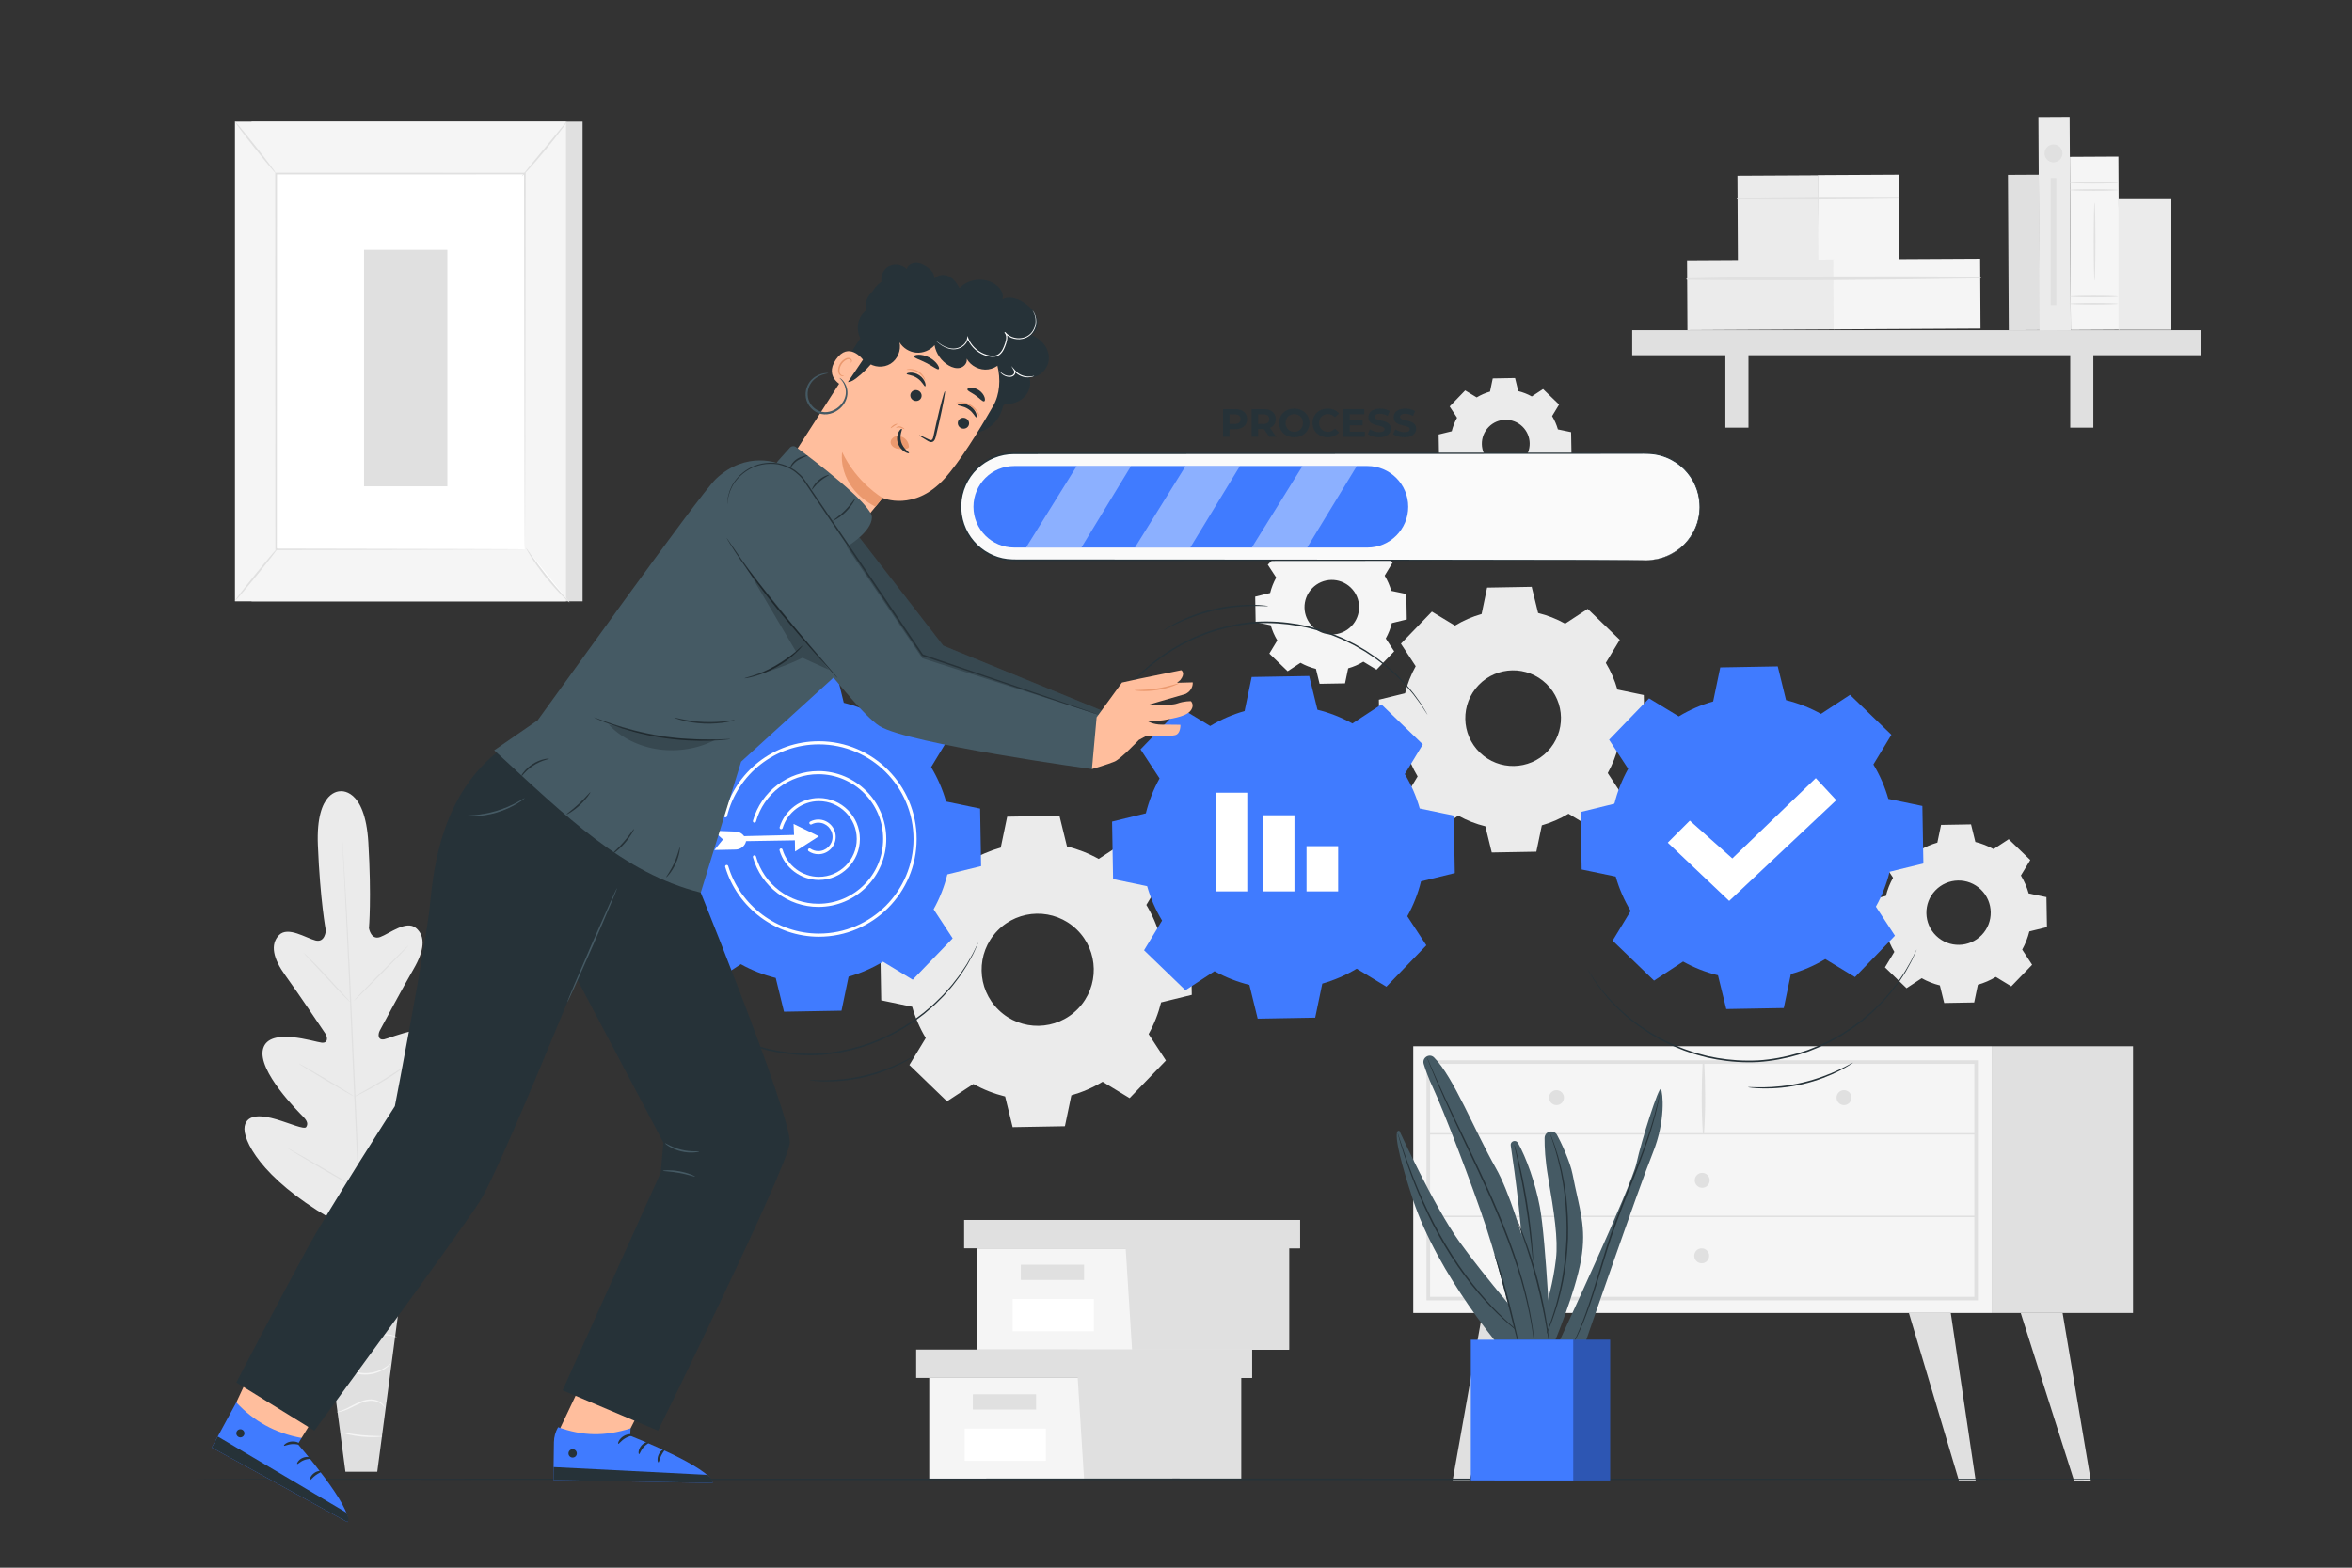 <svg width="750" height="500" viewBox="0 0 750 500" fill="none" xmlns="http://www.w3.org/2000/svg">
<rect x="0" y="0" width="750" height="500" fill="#333333" stroke="none"/>
<path d="M108.553 252.374C108.553 252.374 100.634 251.804 101.363 269.568C102.092 287.332 103.904 296.794 103.904 296.794C103.904 296.794 103.671 300.733 100.621 299.96C97.571 299.187 91.832 295.354 88.998 298.219C86.059 301.191 87.104 305.749 91.003 311.118C94.902 316.487 103.012 328.563 103.742 329.657C104.458 330.732 104.745 332.747 102.583 332.553C100.42 332.359 85.825 327.412 83.892 334.479C81.959 341.545 95.279 354.717 96.707 356.185C98.136 357.653 98.212 358.58 97.633 359.468C97.053 360.356 92.304 358.231 88.095 356.994C83.886 355.757 78.789 355.061 78.015 359.231C77.242 363.401 83.108 375.606 105.078 388.433L115.647 393.71L125.651 387.329C146.227 372.369 150.844 359.639 149.657 355.567C148.47 351.495 143.468 352.698 139.404 354.349C135.34 356.001 130.827 358.59 130.162 357.765C129.497 356.939 129.481 356.01 130.755 354.406C132.03 352.803 143.965 338.364 141.335 331.527C138.705 324.689 124.677 331.071 122.545 331.48C120.413 331.889 120.497 329.855 121.102 328.714C121.718 327.552 128.58 314.725 131.922 308.993C135.264 303.261 135.848 298.622 132.626 295.959C129.519 293.391 124.193 297.779 121.235 298.854C118.277 299.929 117.651 296.033 117.651 296.033C117.651 296.033 118.508 286.438 117.456 268.69C116.404 250.942 108.392 252.375 108.392 252.375" fill="#EBEBEB"/>
<path d="M109.178 268.284C109.178 268.284 109.199 268.409 109.221 268.655C109.241 268.918 109.269 269.28 109.305 269.745C109.371 270.723 109.467 272.133 109.59 273.94C109.833 277.583 110.144 282.858 110.504 289.376C111.229 302.413 112.075 320.431 112.945 340.333C113.814 360.242 114.616 378.261 115.268 391.301C115.599 397.807 115.867 403.078 116.053 406.742C116.143 408.551 116.213 409.962 116.262 410.941C116.281 411.407 116.296 411.77 116.306 412.033C116.314 412.279 116.307 412.406 116.307 412.406C116.307 412.406 116.286 412.281 116.264 412.036C116.244 411.773 116.216 411.411 116.18 410.946C116.114 409.968 116.018 408.558 115.895 406.752C115.652 403.109 115.341 397.835 114.981 391.317C114.257 378.28 113.41 360.26 112.54 340.352C111.671 320.45 110.869 302.432 110.218 289.393C109.887 282.887 109.619 277.616 109.432 273.951C109.342 272.142 109.272 270.731 109.223 269.752C109.204 269.286 109.189 268.923 109.179 268.659C109.172 268.411 109.178 268.284 109.178 268.284Z" fill="#E0E0E0"/>
<path d="M96.81 303.905C96.83 303.885 97.063 304.081 97.468 304.452C97.875 304.821 98.446 305.374 99.145 306.063C100.54 307.445 102.416 309.404 104.445 311.604C106.431 313.776 108.226 315.74 109.614 317.26C110.231 317.929 110.756 318.498 111.187 318.966C111.56 319.368 111.757 319.6 111.738 319.62C111.719 319.64 111.484 319.446 111.076 319.078C110.67 318.707 110.099 318.155 109.407 317.458C108.025 316.062 106.176 314.08 104.148 311.879C102.148 309.722 100.339 307.772 98.94 306.263C98.319 305.597 97.791 305.03 97.357 304.564C96.985 304.159 96.79 303.925 96.81 303.905Z" fill="#E0E0E0"/>
<path d="M112.785 319.272C112.705 319.193 116.571 315.146 121.417 310.232C126.265 305.317 130.259 301.397 130.338 301.475C130.417 301.553 126.553 305.6 121.705 310.516C116.859 315.429 112.865 319.35 112.785 319.272Z" fill="#E0E0E0"/>
<path d="M112.742 349.899C112.729 349.874 112.992 349.708 113.479 349.43C114.043 349.113 114.734 348.726 115.546 348.27C117.29 347.29 119.695 345.928 122.294 344.33C124.898 342.738 127.205 341.216 128.867 340.103C129.642 339.586 130.301 339.147 130.839 338.788C131.307 338.48 131.574 338.321 131.59 338.343C131.606 338.366 131.371 338.568 130.931 338.915C130.49 339.262 129.844 339.751 129.03 340.338C127.406 341.514 125.117 343.078 122.505 344.675C119.898 346.278 117.463 347.604 115.681 348.522C114.788 348.977 114.061 349.337 113.55 349.57C113.042 349.806 112.754 349.924 112.742 349.899Z" fill="#E0E0E0"/>
<path d="M95.232 339.181C95.246 339.157 95.506 339.28 95.963 339.524C96.42 339.768 97.075 340.132 97.879 340.589C99.488 341.503 101.697 342.79 104.123 344.233C106.55 345.676 108.736 347.003 110.307 347.98C111.093 348.469 111.725 348.87 112.157 349.155C112.589 349.44 112.822 349.609 112.807 349.633C112.793 349.657 112.533 349.534 112.076 349.29C111.619 349.046 110.964 348.682 110.16 348.225C108.551 347.311 106.342 346.023 103.915 344.58C101.489 343.137 99.303 341.811 97.732 340.834C96.946 340.345 96.314 339.944 95.881 339.659C95.45 339.374 95.218 339.205 95.232 339.181Z" fill="#E0E0E0"/>
<path d="M91.759 366.214C91.773 366.19 92.103 366.351 92.689 366.664C93.34 367.023 94.165 367.478 95.149 368.021C97.217 369.182 100.06 370.81 103.188 372.63C106.316 374.45 109.137 376.118 111.168 377.342C112.126 377.929 112.929 378.421 113.563 378.81C114.124 379.164 114.427 379.372 114.413 379.396C114.399 379.42 114.069 379.259 113.483 378.946C112.832 378.587 112.007 378.132 111.023 377.589C108.955 376.428 106.112 374.8 102.983 372.98C99.856 371.16 97.035 369.493 95.004 368.269C94.046 367.682 93.243 367.19 92.609 366.801C92.048 366.445 91.745 366.238 91.759 366.214Z" fill="#E0E0E0"/>
<path d="M113.96 378.928C113.946 378.904 114.274 378.686 114.879 378.313C115.552 377.904 116.414 377.378 117.448 376.749C119.616 375.428 122.605 373.593 125.848 371.477C129.096 369.365 131.986 367.378 134.069 365.927C135.063 365.236 135.893 364.66 136.539 364.211C137.125 363.809 137.456 363.597 137.473 363.619C137.49 363.641 137.189 363.896 136.632 364.338C136.075 364.78 135.258 365.405 134.235 366.16C132.192 367.673 129.322 369.701 126.068 371.817C122.819 373.937 119.8 375.736 117.592 376.996C116.486 377.623 115.586 378.121 114.956 378.45C114.328 378.781 113.974 378.953 113.96 378.928Z" fill="#E0E0E0"/>
<path d="M129.845 397.167H100.605L110.148 469.409H120.301L129.845 397.167Z" fill="#E0E0E0"/>
<path d="M102.122 406.047C102.111 406.054 102.154 406.149 102.278 406.304C102.403 406.457 102.632 406.657 102.983 406.809C103.676 407.111 104.894 407.135 106.071 406.43C107.252 405.779 108.28 404.499 109.863 403.934C111.432 403.335 113.376 403.442 115.24 404.041C117.125 404.624 118.763 405.578 120.247 406.467C121.734 407.352 123.096 408.141 124.319 408.652C125.532 409.182 126.59 409.426 127.322 409.52C127.689 409.569 127.975 409.583 128.17 409.577C128.364 409.577 128.466 409.569 128.467 409.553C128.484 409.457 126.812 409.472 124.456 408.344C123.275 407.804 121.949 406.997 120.474 406.091C119.006 405.185 117.329 404.188 115.382 403.586C113.458 402.967 111.39 402.855 109.707 403.524C108.866 403.844 108.16 404.347 107.571 404.845C106.974 405.339 106.439 405.804 105.897 406.142C104.827 406.833 103.704 406.862 103.049 406.636C102.376 406.402 102.16 406.007 102.122 406.047Z" fill="#F5F5F5"/>
<path d="M103.189 419.353C103.228 419.377 103.421 419.055 103.878 418.578C104.343 418.114 105.106 417.507 106.213 417.097C107.31 416.676 108.72 416.426 110.279 416.485C111.845 416.539 113.552 416.883 115.367 417.178C117.179 417.483 118.974 417.619 120.577 417.394C122.18 417.188 123.572 416.727 124.676 416.224C125.783 415.719 126.603 415.166 127.141 414.758C127.681 414.349 127.938 414.074 127.922 414.055C127.867 413.976 126.738 414.987 124.541 415.914C123.445 416.367 122.081 416.782 120.524 416.957C118.967 417.15 117.243 417.008 115.442 416.706C113.642 416.414 111.908 416.076 110.292 416.045C108.674 416.009 107.215 416.304 106.086 416.784C104.947 417.253 104.177 417.934 103.74 418.453C103.529 418.723 103.376 418.939 103.298 419.101C103.213 419.259 103.175 419.345 103.189 419.353Z" fill="#F5F5F5"/>
<path d="M126.532 426.476C126.543 426.454 126.273 426.272 125.726 426.058C125.182 425.843 124.351 425.622 123.303 425.538C122.256 425.455 121.001 425.522 119.639 425.748C118.275 425.969 116.814 426.345 115.279 426.671C113.745 426.994 112.265 427.212 110.924 427.163C109.584 427.116 108.392 426.823 107.467 426.415C105.585 425.589 104.915 424.387 104.845 424.463C104.827 424.474 104.96 424.775 105.34 425.226C105.717 425.676 106.375 426.251 107.325 426.721C108.274 427.188 109.51 427.529 110.905 427.602C112.303 427.678 113.825 427.465 115.377 427.138C116.929 426.808 118.38 426.421 119.714 426.181C121.047 425.936 122.265 425.837 123.284 425.875C125.336 425.943 126.503 426.563 126.532 426.476Z" fill="#F5F5F5"/>
<path d="M105.773 436.495C105.787 436.572 106.817 435.844 108.612 436.209C109.492 436.368 110.476 436.814 111.582 437.316C112.684 437.83 114.012 438.269 115.437 438.379C118.31 438.655 120.865 437.727 122.432 436.758C123.235 436.282 123.794 435.77 124.173 435.419C124.529 435.04 124.711 434.822 124.688 434.8C124.624 434.73 123.856 435.594 122.263 436.466C120.697 437.333 118.231 438.169 115.48 437.904C112.712 437.746 110.587 436.095 108.668 435.877C107.732 435.737 106.95 435.871 106.463 436.068C105.967 436.26 105.758 436.478 105.773 436.495Z" fill="#F5F5F5"/>
<path d="M107.401 450.361C107.401 450.416 108.382 450.409 109.839 449.877C111.309 449.386 113.128 448.259 115.253 447.415C116.319 447.009 117.388 446.759 118.36 446.764C119.333 446.769 120.201 447.006 120.858 447.334C122.201 448.003 122.59 448.953 122.664 448.893C122.685 448.884 122.626 448.645 122.387 448.277C122.151 447.91 121.703 447.431 121.017 447.037C120.333 446.646 119.413 446.355 118.367 446.325C117.318 446.294 116.188 446.549 115.084 446.97C112.882 447.848 111.121 449.007 109.717 449.564C108.33 450.161 107.39 450.284 107.401 450.361Z" fill="#F5F5F5"/>
<path d="M108.835 456.812C108.819 456.872 109.52 457.124 110.686 457.413C111.851 457.703 113.487 458.012 115.314 458.193C117.141 458.371 118.806 458.386 120.006 458.329C121.206 458.273 121.942 458.162 121.939 458.1C121.932 457.956 118.976 458.082 115.361 457.718C111.746 457.372 108.87 456.672 108.835 456.812Z" fill="#F5F5F5"/>
<path d="M650.239 55.728L640.284 55.782L640.552 105.319L650.507 105.265L650.239 55.728Z" fill="#E0E0E0"/>
<path d="M579.812 55.917L554.032 56.054L554.177 83.402L579.957 83.265L579.812 55.917Z" fill="#EBEBEB"/>
<path d="M605.476 55.723L579.696 55.862L579.844 83.21L605.624 83.071L605.476 55.723Z" fill="#F5F5F5"/>
<path d="M554.068 63.578C571.2 63.719 588.375 63.62 605.506 63.341C605.858 63.336 605.856 62.795 605.503 62.793C588.37 62.698 571.195 62.783 554.065 63.108C553.763 63.114 553.765 63.575 554.068 63.578Z" fill="#E0E0E0"/>
<path d="M584.804 82.755L537.965 83.008L538.086 105.294L584.925 105.041L584.804 82.755Z" fill="#EBEBEB"/>
<path d="M631.422 82.503L584.583 82.756L584.703 105.042L631.542 104.789L631.422 82.503Z" fill="#F5F5F5"/>
<path d="M537.987 89.228C569.103 89.58 600.328 89.264 631.442 88.766C631.795 88.76 631.792 88.22 631.439 88.218C600.321 88.053 569.095 88.072 537.984 88.758C537.683 88.765 537.684 89.224 537.987 89.228Z" fill="#E0E0E0"/>
<path d="M701.937 105.314H520.471V113.298H701.937V105.314Z" fill="#E0E0E0"/>
<path d="M557.548 109.153H550.181V136.396H557.548V109.153Z" fill="#E0E0E0"/>
<path d="M667.516 109.153H660.149V136.396H667.516V109.153Z" fill="#E0E0E0"/>
<path d="M659.953 37.256L649.998 37.31L650.366 105.44L660.321 105.386L659.953 37.256Z" fill="#EBEBEB"/>
<path d="M675.508 49.95L660.039 50.033L660.337 105.245L675.806 105.162L675.508 49.95Z" fill="#F5F5F5"/>
<path d="M675.393 60.605C675.393 60.753 671.93 60.873 667.659 60.873C663.387 60.873 659.924 60.753 659.924 60.605C659.924 60.457 663.386 60.337 667.659 60.337C671.93 60.337 675.393 60.457 675.393 60.605Z" fill="#E0E0E0"/>
<path d="M675.393 58.286C675.393 58.434 671.93 58.554 667.659 58.554C663.387 58.554 659.924 58.434 659.924 58.286C659.924 58.138 663.386 58.018 667.659 58.018C671.93 58.018 675.393 58.138 675.393 58.286Z" fill="#E0E0E0"/>
<path d="M675.393 96.873C675.393 97.02 671.93 97.141 667.659 97.141C663.387 97.141 659.924 97.02 659.924 96.873C659.924 96.725 663.386 96.605 667.659 96.605C671.93 96.605 675.393 96.725 675.393 96.873Z" fill="#E0E0E0"/>
<path d="M675.393 94.552C675.393 94.7 671.93 94.82 667.659 94.82C663.387 94.82 659.924 94.7 659.924 94.552C659.924 94.404 663.386 94.284 667.659 94.284C671.93 94.284 675.393 94.404 675.393 94.552Z" fill="#E0E0E0"/>
<path d="M667.907 89.492C667.759 89.492 667.639 83.922 667.639 77.052C667.639 70.18 667.759 64.611 667.907 64.611C668.055 64.611 668.175 70.18 668.175 77.052C668.175 83.921 668.055 89.492 667.907 89.492Z" fill="#E0E0E0"/>
<path d="M692.398 63.526H675.56V105.2H692.398V63.526Z" fill="#EBEBEB"/>
<path d="M657.679 48.918C657.679 50.498 656.398 51.779 654.818 51.779C653.238 51.779 651.957 50.498 651.957 48.918C651.957 47.338 653.238 46.057 654.818 46.057C656.398 46.056 657.679 47.337 657.679 48.918Z" fill="#E0E0E0"/>
<path d="M655.702 56.787H653.933V97.316H655.702V56.787Z" fill="#E0E0E0"/>
<path d="M185.771 38.79H80.215V191.789H185.771V38.79Z" fill="#E0E0E0"/>
<path d="M180.484 38.79H74.928V191.789H180.484V38.79Z" fill="#F5F5F5"/>
<path d="M167.369 55.361H88.042V175.218H167.369V55.361Z" fill="white"/>
<path d="M167.369 175.218C167.369 175.218 167.359 175.015 167.354 174.632C167.35 174.236 167.345 173.672 167.338 172.933C167.331 171.427 167.32 169.222 167.306 166.359C167.29 160.615 167.265 152.244 167.235 141.669C167.203 120.534 167.158 90.606 167.105 55.362L167.368 55.625C143.132 55.632 116.277 55.64 88.051 55.649H88.042L88.329 55.362C88.307 100.577 88.287 142.266 88.271 175.219L88.042 174.99C112.2 175.04 132.002 175.082 145.782 175.11C152.675 175.135 158.057 175.155 161.734 175.168C163.561 175.179 164.961 175.188 165.921 175.194C166.869 175.202 167.369 175.218 167.369 175.218C167.369 175.218 166.902 175.234 165.969 175.243C165.019 175.249 163.633 175.257 161.824 175.269C158.159 175.282 152.793 175.302 145.923 175.327C132.11 175.356 112.259 175.397 88.041 175.447H87.812V175.218C87.796 142.265 87.776 100.576 87.754 55.361V55.074H88.041H88.05C116.276 55.082 143.132 55.091 167.367 55.098H167.631V55.361C167.578 90.676 167.533 120.664 167.501 141.841C167.471 152.39 167.447 160.741 167.43 166.471C167.416 169.311 167.405 171.498 167.398 172.992C167.391 173.718 167.386 174.273 167.382 174.662C167.38 175.036 167.369 175.218 167.369 175.218Z" fill="#E0E0E0"/>
<path d="M180.78 38.79C180.842 38.838 180.125 39.884 178.899 41.524C177.673 43.164 175.932 45.394 173.946 47.806C171.959 50.218 170.103 52.354 168.728 53.872C167.353 55.39 166.464 56.294 166.406 56.242C166.345 56.189 167.126 55.191 168.42 53.607C169.835 51.89 171.576 49.778 173.502 47.441C175.425 45.104 177.165 42.99 178.579 41.273C179.886 39.699 180.716 38.741 180.78 38.79Z" fill="#E0E0E0"/>
<path d="M167.773 174.832C171.713 181.097 176.364 186.914 181.609 192.136Z" fill="white"/>
<path d="M181.609 192.136C181.557 192.189 180.615 191.372 179.197 189.942C177.778 188.513 175.899 186.456 173.978 184.056C172.058 181.653 170.465 179.367 169.383 177.669C168.3 175.971 167.71 174.873 167.773 174.834C167.845 174.789 168.555 175.809 169.719 177.442C170.882 179.075 172.518 181.309 174.426 183.698C176.336 186.084 178.155 188.171 179.493 189.665C180.829 191.158 181.669 192.076 181.609 192.136Z" fill="#E0E0E0"/>
<path d="M74.912 191.668C79.521 185.982 84.129 180.296 88.738 174.609Z" fill="white"/>
<path d="M88.739 174.609C88.862 174.709 85.867 178.609 82.049 183.319C78.23 188.031 75.036 191.768 74.913 191.668C74.79 191.568 77.785 187.669 81.603 182.958C85.42 178.247 88.615 174.509 88.739 174.609Z" fill="#E0E0E0"/>
<path d="M74.928 38.79C75.052 38.692 78.057 42.284 81.639 46.812C85.222 51.342 88.024 55.093 87.9 55.191C87.776 55.289 84.771 51.698 81.189 47.168C77.607 42.64 74.803 38.889 74.928 38.79Z" fill="#E0E0E0"/>
<path d="M142.654 79.697H116.092V155.113H142.654V79.697Z" fill="#E0E0E0"/>
<path d="M635.108 333.691H450.657V418.757H635.108V333.691Z" fill="#F5F5F5"/>
<path d="M630.717 414.748H454.879V338.167H630.718V414.748H630.717ZM456.026 413.601H629.57V339.315H456.026V413.601Z" fill="#E0E0E0"/>
<path d="M680.168 333.691H635.108V418.757H680.168V333.691Z" fill="#E0E0E0"/>
<path d="M455.452 361.867C475.212 361.867 494.972 361.867 514.732 361.867C545.952 361.867 577.172 361.867 608.392 361.867C615.642 361.867 622.892 361.867 630.143 361.867C630.441 361.867 630.442 361.404 630.143 361.404C610.383 361.404 590.623 361.404 570.863 361.404C539.643 361.404 508.423 361.404 477.203 361.404C469.953 361.404 462.702 361.404 455.452 361.404C455.154 361.404 455.154 361.867 455.452 361.867Z" fill="#E0E0E0"/>
<path d="M543.368 361.637C543.892 354.086 543.835 346.088 543.428 338.53C543.412 338.228 542.974 338.227 542.957 338.53C542.55 346.088 542.493 354.086 543.017 361.637C543.033 361.862 543.353 361.863 543.368 361.637Z" fill="#E0E0E0"/>
<path d="M590.389 350.082C590.389 351.396 589.324 352.462 588.009 352.462C586.694 352.462 585.629 351.396 585.629 350.082C585.629 348.768 586.694 347.702 588.009 347.702C589.324 347.702 590.389 348.768 590.389 350.082Z" fill="#E0E0E0"/>
<path d="M498.711 350.082C498.711 351.396 497.646 352.462 496.331 352.462C495.016 352.462 493.951 351.396 493.951 350.082C493.951 348.768 495.017 347.702 496.331 347.702C497.645 347.702 498.711 348.768 498.711 350.082Z" fill="#E0E0E0"/>
<path d="M545.178 376.458C545.178 377.772 544.113 378.838 542.798 378.838C541.483 378.838 540.418 377.772 540.418 376.458C540.418 375.143 541.483 374.078 542.798 374.078C544.112 374.078 545.178 375.143 545.178 376.458Z" fill="#E0E0E0"/>
<path d="M472.71 418.759L463.213 472.165H468.555L486.064 418.759H472.71Z" fill="#E0E0E0"/>
<path d="M622.057 418.759L629.999 472.258H624.657L608.703 418.759H622.057Z" fill="#E0E0E0"/>
<path d="M657.715 418.759L666.713 472.258H661.371L644.361 418.759H657.715Z" fill="#E0E0E0"/>
<path d="M545.018 400.533C545.018 401.847 543.953 402.913 542.638 402.913C541.323 402.913 540.258 401.848 540.258 400.533C540.258 399.218 541.324 398.153 542.638 398.153C543.953 398.153 545.018 399.218 545.018 400.533Z" fill="#E0E0E0"/>
<path d="M455.452 388.209C475.212 388.209 494.972 388.209 514.732 388.209C545.952 388.209 577.172 388.209 608.392 388.209C615.642 388.209 622.892 388.209 630.143 388.209C630.441 388.209 630.442 387.746 630.143 387.746C610.383 387.746 590.623 387.746 570.863 387.746C539.643 387.746 508.423 387.746 477.203 387.746C469.953 387.746 462.702 387.746 455.452 387.746C455.154 387.746 455.154 388.209 455.452 388.209Z" fill="#E0E0E0"/>
<path d="M296.313 439.473V471.81H343.602H395.759V439.473H296.313Z" fill="#F5F5F5"/>
<path d="M292.141 430.432V439.473H399.237V430.432H343.602H292.141Z" fill="#E0E0E0"/>
<path d="M345.688 471.81H395.759V439.473H399.237V430.432H343.602V438.637L345.688 471.81Z" fill="#E0E0E0"/>
<path d="M330.388 444.688H310.221V449.556H330.388V444.688Z" fill="#E0E0E0"/>
<path d="M333.522 455.641H307.626V465.92H333.522V455.641Z" fill="white"/>
<path d="M311.613 398.138V430.475H358.901H411.059V398.138H311.613Z" fill="#F5F5F5"/>
<path d="M307.44 389.097V398.138H414.536V389.097H358.901H307.44Z" fill="#E0E0E0"/>
<path d="M360.988 430.475H411.059V398.138H414.536V389.097H358.901V397.301L360.988 430.475Z" fill="#E0E0E0"/>
<path d="M345.688 403.353H325.521V408.221H345.688V403.353Z" fill="#E0E0E0"/>
<path d="M348.822 414.306H322.926V424.585H348.822V414.306Z" fill="white"/>
<path d="M612.062 271.234C613.87 270.141 615.795 269.313 617.78 268.749L618.958 263.089L628.52 262.921L629.896 268.535C631.9 269.029 633.853 269.789 635.698 270.818L640.531 267.65L647.411 274.293L644.416 279.233C645.509 281.042 646.337 282.967 646.901 284.952L652.56 286.13L652.728 295.691L647.114 297.067C646.62 299.07 645.86 301.023 644.832 302.868L647.999 307.701L641.357 314.581L636.417 311.585C634.609 312.678 632.684 313.506 630.698 314.07L629.52 319.73L619.958 319.898L618.582 314.284C616.578 313.79 614.626 313.03 612.781 312.001L607.949 315.169L601.069 308.526L604.064 303.586C602.971 301.778 602.143 299.853 601.579 297.868L595.92 296.69L595.752 287.128L601.366 285.751C601.86 283.748 602.621 281.795 603.648 279.95L600.481 275.117L607.123 268.237L612.062 271.234ZM617.159 283.972C613.223 288.048 613.338 294.543 617.414 298.478C621.49 302.413 627.985 302.299 631.92 298.223C635.855 294.147 635.741 287.652 631.665 283.717C627.589 279.782 621.095 279.896 617.159 283.972Z" fill="#EBEBEB"/>
<path d="M309.148 274.669C312.299 272.764 315.654 271.32 319.114 270.337L321.167 260.472L337.835 260.18L340.234 269.966C343.727 270.827 347.131 272.152 350.347 273.945L358.771 268.423L370.764 280.003L365.543 288.614C367.448 291.766 368.892 295.122 369.874 298.583L379.738 300.636L380.031 317.304L370.245 319.703C369.384 323.195 368.059 326.599 366.267 329.815L371.788 338.239L360.21 350.232L351.598 345.01C348.446 346.915 345.091 348.358 341.63 349.341L339.577 359.206L322.91 359.498L320.511 349.711C317.018 348.85 313.615 347.525 310.398 345.732L301.974 351.254L289.981 339.675L295.202 331.064C293.297 327.912 291.853 324.557 290.87 321.096L281.005 319.043L280.712 302.376L290.499 299.976C291.36 296.484 292.686 293.08 294.477 289.864L288.956 281.44L300.534 269.447L309.148 274.669ZM318.033 296.872C311.173 303.978 311.372 315.299 318.478 322.159C325.583 329.019 336.905 328.82 343.764 321.714C350.623 314.609 350.425 303.287 343.319 296.428C336.214 289.568 324.893 289.767 318.033 296.872Z" fill="#EBEBEB"/>
<path d="M414.095 176.814C415.628 175.887 417.261 175.185 418.945 174.706L419.944 169.905L428.055 169.763L429.222 174.525C430.922 174.944 432.578 175.589 434.143 176.461L438.242 173.774L444.078 179.409L441.537 183.599C442.464 185.133 443.167 186.766 443.645 188.45L448.445 189.449L448.587 197.56L443.825 198.728C443.406 200.427 442.761 202.083 441.889 203.649L444.575 207.748L438.941 213.584L434.75 211.043C433.216 211.97 431.583 212.672 429.899 213.15L428.9 217.951L420.789 218.093L419.622 213.331C417.923 212.912 416.267 212.267 414.701 211.395L410.602 214.082L404.766 208.447L407.307 204.257C406.38 202.723 405.677 201.091 405.199 199.406L400.399 198.407L400.257 190.296L405.019 189.128C405.438 187.429 406.083 185.772 406.955 184.207L404.268 180.108L409.902 174.272L414.095 176.814ZM418.419 187.618C415.081 191.076 415.177 196.585 418.635 199.923C422.092 203.261 427.601 203.164 430.94 199.706C434.278 196.248 434.181 190.739 430.724 187.401C427.266 184.064 421.757 184.161 418.419 187.618Z" fill="#F5F5F5"/>
<path d="M463.949 199.524C466.637 197.899 469.499 196.668 472.451 195.829L474.202 187.413L488.42 187.164L490.467 195.512C493.447 196.246 496.35 197.377 499.094 198.906L506.28 194.196L516.51 204.074L512.056 211.42C513.681 214.109 514.913 216.972 515.751 219.924L524.166 221.675L524.416 235.893L516.068 237.94C515.334 240.919 514.203 243.822 512.674 246.566L517.384 253.752L507.507 263.983L500.161 259.528C497.472 261.153 494.61 262.384 491.658 263.223L489.906 271.639L475.688 271.888L473.641 263.54C470.662 262.806 467.759 261.675 465.014 260.146L457.828 264.857L447.597 254.979L452.051 247.633C450.426 244.944 449.194 242.082 448.356 239.13L439.941 237.379L439.691 223.161L448.039 221.114C448.773 218.135 449.905 215.232 451.433 212.488L446.723 205.302L456.6 195.072L463.949 199.524ZM471.528 218.465C465.676 224.527 465.845 234.184 471.907 240.036C477.968 245.888 487.626 245.718 493.477 239.656C499.328 233.595 499.159 223.937 493.098 218.085C487.037 212.235 477.38 212.405 471.528 218.465Z" fill="#EBEBEB"/>
<path d="M470.878 126.751C472.222 125.939 473.653 125.323 475.129 124.904L476.005 120.696L483.114 120.571L484.137 124.745C485.627 125.112 487.079 125.677 488.451 126.442L492.044 124.087L497.159 129.026L494.932 132.699C495.745 134.044 496.36 135.475 496.78 136.951L500.987 137.827L501.112 144.936L496.938 145.959C496.571 147.449 496.006 148.9 495.241 150.272L497.596 153.865L492.658 158.98L488.985 156.753C487.64 157.565 486.209 158.181 484.733 158.6L483.857 162.808L476.748 162.933L475.725 158.759C474.235 158.392 472.784 157.826 471.412 157.062L467.819 159.417L462.704 154.478L464.931 150.805C464.119 149.461 463.503 148.03 463.083 146.553L458.876 145.677L458.751 138.568L462.925 137.544C463.292 136.054 463.858 134.603 464.622 133.231L462.267 129.638L467.205 124.523L470.878 126.751ZM474.668 136.222C471.742 139.253 471.827 144.081 474.858 147.007C477.888 149.933 482.717 149.848 485.643 146.817C488.569 143.786 488.484 138.957 485.453 136.032C482.423 133.106 477.594 133.191 474.668 136.222Z" fill="#EBEBEB"/>
<path d="M385.904 231.548C389.372 229.452 393.063 227.863 396.871 226.782L399.13 215.926L417.471 215.604L420.11 226.372C423.954 227.319 427.699 228.777 431.239 230.75L440.509 224.674L453.706 237.416L447.961 246.891C450.057 250.36 451.646 254.053 452.727 257.861L463.581 260.12L463.903 278.461L453.135 281.102C452.188 284.945 450.73 288.689 448.757 292.228L454.832 301.498L442.092 314.695L432.616 308.949C429.148 311.045 425.455 312.633 421.647 313.715L419.388 324.572L401.048 324.893L398.408 314.124C394.565 313.177 390.82 311.718 387.28 309.746L378.01 315.822L364.813 303.08L370.559 293.604C368.463 290.135 366.873 286.444 365.792 282.635L354.937 280.376L354.615 262.036L365.384 259.395C366.331 255.552 367.79 251.807 369.762 248.268L363.687 238.998L376.427 225.801L385.904 231.548Z" fill="#407BFF"/>
<path d="M397.727 252.827H387.651V284.298H397.727V252.827Z" fill="white"/>
<path d="M412.772 260.017H402.696V284.299H412.772V260.017Z" fill="white"/>
<path d="M426.701 269.878H416.625V284.298H426.701V269.878Z" fill="white"/>
<path d="M234.857 229.324C238.325 227.228 242.016 225.639 245.824 224.558L248.083 213.702L266.424 213.38L269.063 224.148C272.907 225.095 276.652 226.553 280.192 228.526L289.462 222.45L302.659 235.192L296.914 244.667C299.01 248.136 300.599 251.829 301.68 255.637L312.534 257.896L312.856 276.237L302.087 278.877C301.14 282.72 299.682 286.465 297.709 290.004L303.784 299.274L291.044 312.471L281.567 306.725C278.099 308.821 274.406 310.409 270.598 311.491L268.339 322.347L249.999 322.669L247.359 311.9C243.516 310.953 239.771 309.494 236.231 307.522L226.961 313.598L213.764 300.856L219.51 291.38C217.414 287.911 215.824 284.22 214.743 280.411L203.888 278.152L203.566 259.812L214.335 257.171C215.282 253.328 216.741 249.583 218.713 246.044L212.638 236.774L225.378 223.577L234.857 229.324Z" fill="#407BFF"/>
<path d="M261.127 298.755C247.445 298.755 235.161 289.608 231.254 276.509C231.175 276.244 231.325 275.966 231.59 275.887C231.855 275.81 232.133 275.958 232.212 276.224C235.993 288.901 247.883 297.755 261.127 297.755C277.762 297.755 291.296 284.221 291.296 267.586C291.296 250.951 277.762 237.417 261.127 237.417C247.223 237.417 235.18 246.83 231.842 260.308C231.775 260.576 231.502 260.737 231.237 260.673C230.969 260.607 230.805 260.335 230.872 260.068C234.321 246.143 246.763 236.418 261.128 236.418C278.314 236.418 292.297 250.4 292.297 267.587C292.296 284.773 278.314 298.755 261.127 298.755Z" fill="white"/>
<path d="M260.956 289.245C251.285 289.245 242.708 282.739 240.098 273.425C240.023 273.159 240.179 272.883 240.445 272.809C240.709 272.736 240.987 272.89 241.061 273.156C243.551 282.041 251.732 288.246 260.956 288.246C272.347 288.246 281.614 278.978 281.614 267.588C281.614 256.197 272.347 246.93 260.956 246.93C251.734 246.93 243.554 253.133 241.062 262.015C240.987 262.282 240.713 262.438 240.445 262.362C240.179 262.288 240.024 262.011 240.099 261.746C242.711 252.435 251.288 245.931 260.956 245.931C272.898 245.931 282.614 255.646 282.614 267.589C282.614 279.529 272.898 289.245 260.956 289.245Z" fill="white"/>
<path d="M260.956 272.445C259.849 272.445 258.78 272.118 257.864 271.499C257.635 271.345 257.575 271.034 257.73 270.805C257.884 270.578 258.196 270.514 258.424 270.671C259.174 271.178 260.049 271.445 260.956 271.445C263.455 271.445 265.488 269.412 265.488 266.913C265.488 264.413 263.455 262.38 260.956 262.38C260.208 262.38 259.468 262.566 258.814 262.919C258.57 263.05 258.268 262.96 258.136 262.717C258.005 262.475 258.095 262.171 258.338 262.04C259.137 261.608 260.042 261.38 260.955 261.38C264.005 261.38 266.487 263.862 266.487 266.913C266.488 269.963 264.007 272.445 260.956 272.445Z" fill="white"/>
<path d="M261.127 266.722L253.049 262.786L253.203 266.294L231.735 266.798L231.973 268.374L253.467 268.02L253.529 271.581L261.127 266.722Z" fill="white"/>
<path d="M237.642 267.323L237.525 267.098C236.95 265.985 235.821 265.268 234.569 265.219L227.464 264.946L230.543 267.732L227.81 271.103L234.608 270.961C236.141 270.929 237.473 269.896 237.884 268.418L237.642 267.323Z" fill="white"/>
<path d="M261.127 280.658C255.356 280.658 250.195 276.788 248.577 271.245C248.5 270.98 248.652 270.703 248.917 270.626C249.183 270.547 249.459 270.7 249.537 270.966C251.031 276.084 255.797 279.658 261.127 279.658C267.783 279.658 273.198 274.243 273.198 267.587C273.198 260.931 267.783 255.516 261.127 255.516C255.848 255.516 251.095 259.047 249.568 264.103C249.489 264.367 249.21 264.519 248.945 264.437C248.681 264.357 248.531 264.079 248.611 263.814C250.264 258.339 255.411 254.516 261.127 254.516C268.334 254.516 274.198 260.379 274.198 267.587C274.198 274.794 268.334 280.658 261.127 280.658Z" fill="white"/>
<path d="M535.325 228.483C538.793 226.387 542.484 224.798 546.292 223.717L548.551 212.862L566.892 212.54L569.532 223.308C573.376 224.255 577.121 225.713 580.661 227.686L589.93 221.61L603.127 234.352L597.382 243.827C599.478 247.296 601.067 250.989 602.148 254.797L613.002 257.056L613.324 275.397L602.556 278.037C601.609 281.88 600.151 285.625 598.178 289.164L604.253 298.434L591.513 311.631L582.037 305.885C578.569 307.981 574.876 309.569 571.068 310.651L568.808 321.507L550.468 321.829L547.828 311.06C543.985 310.113 540.24 308.654 536.7 306.682L527.431 312.758L514.234 300.016L519.98 290.54C517.884 287.071 516.295 283.38 515.213 279.571L504.358 277.312L504.036 258.972L514.805 256.331C515.752 252.488 517.211 248.743 519.183 245.204L513.108 235.934L525.848 222.737L535.325 228.483Z" fill="#407BFF"/>
<path d="M531.817 268.762L538.846 261.733L552.403 273.783L579.014 248.176L585.541 255.205L551.399 287.339L531.817 268.762Z" fill="white"/>
<path d="M350.171 234.197C350.163 234.194 350.203 234.087 350.289 233.883C350.389 233.654 350.52 233.356 350.685 232.98C350.868 232.575 351.088 232.087 351.345 231.517C351.599 230.935 351.908 230.271 352.324 229.559C352.725 228.834 353.168 228.032 353.652 227.157C354.165 226.296 354.786 225.398 355.42 224.412C356.029 223.408 356.837 222.446 357.629 221.379C358.402 220.294 359.361 219.265 360.329 218.151C361.266 217.007 362.426 215.977 363.55 214.823C364.104 214.236 364.753 213.728 365.377 213.17C366.013 212.625 366.643 212.049 367.317 211.502C368.008 210.977 368.712 210.443 369.426 209.9C369.786 209.632 370.138 209.347 370.512 209.088C370.892 208.837 371.276 208.584 371.662 208.329C372.438 207.826 373.209 207.289 374.021 206.793C374.848 206.323 375.687 205.846 376.535 205.364C377.37 204.855 378.28 204.462 379.176 204.019C380.081 203.593 380.974 203.113 381.935 202.76C382.884 202.379 383.843 201.994 384.811 201.605C385.804 201.283 386.806 200.959 387.817 200.631C391.891 199.42 396.237 198.58 400.742 198.278C405.253 198.045 409.669 198.364 413.858 199.085C414.901 199.291 415.935 199.494 416.959 199.696C417.967 199.968 418.965 200.237 419.952 200.503C420.948 200.74 421.893 201.111 422.842 201.426C423.784 201.76 424.734 202.043 425.624 202.449C426.524 202.828 427.413 203.202 428.29 203.57C429.155 203.966 429.984 204.408 430.814 204.816C431.227 205.023 431.638 205.229 432.045 205.433C432.447 205.647 432.831 205.888 433.22 206.111C433.994 206.565 434.755 207.012 435.504 207.452C436.238 207.915 436.932 208.413 437.628 208.878C438.314 209.358 439.019 209.786 439.638 210.304C440.891 211.316 442.164 212.203 443.23 213.228C444.323 214.22 445.397 215.129 446.293 216.114C447.206 217.08 448.122 217.94 448.846 218.865C449.592 219.769 450.315 220.587 450.926 221.381C451.51 222.193 452.045 222.937 452.529 223.609C453.026 224.267 453.412 224.89 453.733 225.437C454.056 225.972 454.332 226.43 454.562 226.811C454.77 227.165 454.935 227.446 455.062 227.661C455.172 227.854 455.225 227.955 455.217 227.959C455.209 227.964 455.141 227.871 455.016 227.688C454.878 227.48 454.699 227.208 454.472 226.866C454.231 226.493 453.942 226.045 453.603 225.522C453.269 224.985 452.872 224.373 452.363 223.726C451.87 223.065 451.325 222.333 450.73 221.534C450.109 220.752 449.379 219.947 448.626 219.057C447.896 218.146 446.974 217.3 446.058 216.348C445.158 215.377 444.082 214.483 442.988 213.506C441.921 212.496 440.648 211.624 439.397 210.627C438.779 210.117 438.075 209.697 437.391 209.223C436.697 208.765 436.005 208.274 435.274 207.818C434.528 207.385 433.77 206.945 432.999 206.498C432.612 206.278 432.23 206.041 431.83 205.83C431.425 205.629 431.016 205.427 430.605 205.223C429.779 204.822 428.955 204.386 428.095 203.997C427.223 203.634 426.34 203.266 425.445 202.894C424.561 202.494 423.617 202.217 422.682 201.888C421.74 201.578 420.802 201.212 419.814 200.98C418.834 200.718 417.844 200.453 416.844 200.186C415.828 199.988 414.803 199.788 413.768 199.586C409.614 198.879 405.238 198.566 400.771 198.797C396.309 199.097 392.003 199.926 387.963 201.119C386.96 201.442 385.966 201.762 384.981 202.079C384.02 202.462 383.068 202.842 382.127 203.218C381.173 203.565 380.286 204.04 379.387 204.459C378.497 204.896 377.593 205.283 376.762 205.785C375.918 206.261 375.084 206.73 374.262 207.194C373.455 207.682 372.687 208.213 371.915 208.709C371.531 208.96 371.149 209.209 370.77 209.457C370.398 209.713 370.047 209.994 369.688 210.258C368.976 210.793 368.275 211.32 367.586 211.838C366.914 212.377 366.285 212.946 365.65 213.483C365.027 214.034 364.378 214.534 363.825 215.114C362.701 216.253 361.54 217.269 360.6 218.398C359.63 219.498 358.666 220.513 357.888 221.584C357.091 222.637 356.275 223.586 355.658 224.578C355.016 225.551 354.386 226.437 353.862 227.287C353.366 228.151 352.911 228.942 352.5 229.657C352.072 230.359 351.749 231.014 351.481 231.587C351.207 232.147 350.972 232.627 350.777 233.025C350.593 233.392 350.446 233.683 350.334 233.906C350.236 234.101 350.179 234.2 350.171 234.197Z" fill="#263238"/>
<path d="M370.875 201.128C370.856 201.097 371.261 200.82 372.012 200.343C372.757 199.858 373.877 199.221 375.293 198.497C378.121 197.043 382.222 195.368 386.96 194.256C391.703 193.157 396.123 192.846 399.302 192.899C400.892 192.922 402.178 192.998 403.061 193.104C403.945 193.2 404.431 193.27 404.428 193.306C404.425 193.342 403.932 193.34 403.048 193.307C402.164 193.264 400.883 193.244 399.303 193.268C396.145 193.309 391.776 193.675 387.079 194.764C382.386 195.865 378.306 197.469 375.456 198.828C374.029 199.505 372.888 200.089 372.114 200.519C371.334 200.94 370.893 201.159 370.875 201.128Z" fill="#263238"/>
<path d="M611.204 302.812C611.212 302.816 611.172 302.922 611.085 303.126C610.985 303.355 610.854 303.653 610.689 304.029C610.506 304.434 610.286 304.922 610.029 305.492C609.775 306.074 609.466 306.738 609.05 307.45C608.649 308.175 608.206 308.977 607.722 309.852C607.209 310.714 606.588 311.611 605.954 312.597C605.345 313.601 604.537 314.563 603.745 315.63C602.972 316.715 602.013 317.744 601.045 318.858C600.108 320.002 598.948 321.033 597.824 322.186C597.27 322.773 596.621 323.281 595.997 323.839C595.361 324.384 594.731 324.96 594.057 325.507C593.366 326.032 592.662 326.566 591.948 327.109C591.588 327.377 591.236 327.662 590.862 327.921C590.482 328.172 590.099 328.425 589.713 328.68C588.937 329.183 588.166 329.72 587.354 330.216C586.527 330.686 585.688 331.163 584.839 331.645C584.004 332.154 583.094 332.547 582.198 332.99C581.293 333.416 580.4 333.896 579.439 334.249C578.49 334.63 577.531 335.015 576.563 335.404C575.57 335.726 574.568 336.05 573.557 336.378C569.483 337.589 565.137 338.429 560.632 338.732C556.121 338.965 551.705 338.646 547.516 337.925C546.473 337.719 545.439 337.516 544.415 337.314C543.407 337.042 542.409 336.773 541.422 336.507C540.426 336.27 539.481 335.899 538.532 335.584C537.589 335.25 536.64 334.967 535.75 334.561C534.85 334.182 533.961 333.809 533.084 333.44C532.219 333.044 531.39 332.602 530.56 332.194C530.147 331.987 529.736 331.781 529.329 331.577C528.927 331.363 528.543 331.122 528.154 330.899C527.38 330.445 526.619 329.998 525.87 329.558C525.136 329.095 524.442 328.597 523.746 328.131C523.06 327.651 522.356 327.223 521.736 326.705C520.483 325.693 519.21 324.806 518.143 323.781C517.05 322.789 515.976 321.88 515.08 320.895C514.167 319.929 513.251 319.069 512.528 318.145C511.782 317.241 511.059 316.423 510.448 315.629C509.864 314.817 509.329 314.073 508.845 313.401C508.347 312.743 507.962 312.12 507.641 311.573C507.318 311.038 507.042 310.58 506.812 310.199C506.604 309.845 506.439 309.564 506.312 309.349C506.202 309.156 506.149 309.055 506.157 309.051C506.165 309.047 506.233 309.139 506.358 309.322C506.496 309.53 506.675 309.802 506.902 310.144C507.143 310.517 507.432 310.965 507.771 311.489C508.105 312.026 508.502 312.638 509.011 313.285C509.503 313.946 510.049 314.678 510.644 315.477C511.265 316.259 511.995 317.064 512.748 317.954C513.478 318.865 514.4 319.711 515.316 320.663C516.215 321.634 517.292 322.528 518.386 323.505C519.453 324.515 520.725 325.387 521.977 326.384C522.595 326.894 523.299 327.314 523.983 327.788C524.677 328.246 525.369 328.737 526.1 329.193C526.846 329.626 527.604 330.066 528.375 330.513C528.762 330.733 529.144 330.97 529.544 331.181C529.949 331.382 530.358 331.584 530.769 331.788C531.595 332.189 532.419 332.625 533.279 333.014C534.151 333.377 535.034 333.745 535.929 334.117C536.813 334.517 537.757 334.794 538.692 335.123C539.634 335.433 540.572 335.799 541.56 336.031C542.54 336.293 543.53 336.558 544.53 336.825C545.546 337.023 546.571 337.223 547.606 337.425C551.76 338.132 556.136 338.445 560.603 338.214C565.065 337.914 569.371 337.085 573.411 335.892C574.414 335.569 575.408 335.249 576.393 334.932C577.354 334.549 578.306 334.169 579.247 333.793C580.201 333.445 581.088 332.971 581.987 332.552C582.877 332.115 583.781 331.728 584.612 331.226C585.456 330.75 586.29 330.281 587.112 329.817C587.919 329.329 588.687 328.798 589.459 328.302C589.843 328.051 590.225 327.802 590.603 327.554C590.976 327.298 591.326 327.017 591.685 326.753C592.397 326.218 593.098 325.691 593.787 325.174C594.459 324.635 595.088 324.066 595.723 323.529C596.346 322.978 596.995 322.478 597.548 321.898C598.672 320.759 599.833 319.743 600.773 318.614C601.743 317.514 602.707 316.499 603.485 315.428C604.282 314.375 605.098 313.426 605.715 312.435C606.357 311.462 606.987 310.576 607.511 309.726C608.008 308.862 608.462 308.071 608.873 307.356C609.301 306.654 609.624 305.999 609.892 305.426C610.166 304.866 610.401 304.386 610.596 303.988C610.78 303.621 610.927 303.33 611.039 303.107C611.139 302.908 611.196 302.808 611.204 302.812Z" fill="#263238"/>
<path d="M590.91 338.921C590.929 338.952 590.524 339.229 589.773 339.706C589.028 340.191 587.908 340.828 586.492 341.552C583.664 343.006 579.563 344.681 574.825 345.793C570.082 346.893 565.662 347.203 562.483 347.15C560.893 347.127 559.606 347.051 558.724 346.945C557.84 346.849 557.354 346.779 557.358 346.743C557.362 346.707 557.853 346.709 558.738 346.742C559.622 346.785 560.903 346.805 562.483 346.781C565.641 346.74 570.01 346.374 574.707 345.285C579.4 344.184 583.48 342.58 586.33 341.221C587.757 340.544 588.898 339.96 589.672 339.53C590.45 339.11 590.891 338.891 590.91 338.921Z" fill="#263238"/>
<path d="M311.978 300.587C311.986 300.591 311.946 300.697 311.86 300.902C311.76 301.131 311.629 301.429 311.464 301.805C311.281 302.21 311.061 302.698 310.804 303.268C310.55 303.85 310.241 304.514 309.824 305.226C309.424 305.951 308.98 306.753 308.496 307.628C307.982 308.49 307.362 309.387 306.728 310.373C306.119 311.377 305.31 312.339 304.519 313.406C303.746 314.491 302.787 315.52 301.819 316.634C300.882 317.778 299.722 318.808 298.598 319.962C298.044 320.549 297.395 321.057 296.771 321.615C296.135 322.16 295.505 322.736 294.831 323.283C294.14 323.808 293.436 324.342 292.722 324.885C292.362 325.153 292.01 325.437 291.636 325.697C291.256 325.948 290.872 326.201 290.486 326.456C289.71 326.959 288.939 327.496 288.127 327.992C287.3 328.462 286.461 328.939 285.612 329.421C284.777 329.93 283.867 330.323 282.971 330.766C282.066 331.192 281.173 331.672 280.212 332.025C279.263 332.406 278.304 332.791 277.336 333.18C276.343 333.502 275.341 333.826 274.33 334.154C270.256 335.365 265.91 336.205 261.405 336.507C256.894 336.74 252.478 336.421 248.289 335.7C247.246 335.494 246.212 335.291 245.188 335.089C244.18 334.817 243.182 334.548 242.195 334.282C241.198 334.045 240.254 333.674 239.305 333.359C238.362 333.025 237.412 332.742 236.523 332.336C235.623 331.957 234.734 331.583 233.857 331.215C232.992 330.819 232.163 330.377 231.333 329.969C230.92 329.762 230.509 329.556 230.102 329.352C229.7 329.138 229.316 328.897 228.927 328.674C228.153 328.22 227.392 327.773 226.643 327.333C225.909 326.87 225.215 326.372 224.519 325.906C223.833 325.426 223.128 324.998 222.509 324.48C221.256 323.468 219.983 322.581 218.917 321.556C217.824 320.564 216.75 319.655 215.854 318.67C214.941 317.704 214.025 316.844 213.301 315.92C212.555 315.016 211.832 314.198 211.221 313.404C210.637 312.592 210.102 311.848 209.618 311.176C209.121 310.518 208.735 309.895 208.414 309.348C208.091 308.813 207.815 308.355 207.585 307.974C207.377 307.62 207.212 307.339 207.085 307.124C206.975 306.931 206.922 306.83 206.93 306.826C206.938 306.822 207.006 306.914 207.131 307.098C207.269 307.306 207.448 307.578 207.675 307.92C207.916 308.293 208.205 308.741 208.544 309.265C208.878 309.802 209.275 310.414 209.784 311.061C210.277 311.722 210.822 312.454 211.417 313.253C212.038 314.035 212.768 314.84 213.521 315.73C214.251 316.641 215.173 317.487 216.089 318.439C216.989 319.41 218.065 320.304 219.159 321.281C220.226 322.291 221.498 323.163 222.75 324.16C223.368 324.67 224.072 325.09 224.756 325.564C225.45 326.022 226.142 326.513 226.873 326.969C227.619 327.402 228.377 327.842 229.148 328.289C229.535 328.509 229.917 328.746 230.317 328.957C230.722 329.158 231.131 329.36 231.542 329.564C232.368 329.965 233.192 330.401 234.052 330.79C234.924 331.153 235.807 331.521 236.702 331.893C237.586 332.293 238.529 332.57 239.465 332.899C240.407 333.209 241.345 333.575 242.333 333.807C243.313 334.069 244.303 334.333 245.303 334.601C246.319 334.799 247.344 334.999 248.379 335.201C252.533 335.908 256.909 336.221 261.376 335.99C265.838 335.69 270.144 334.861 274.184 333.668C275.187 333.345 276.181 333.025 277.166 332.708C278.127 332.324 279.079 331.945 280.02 331.569C280.974 331.222 281.862 330.747 282.76 330.328C283.65 329.891 284.554 329.504 285.385 329.002C286.229 328.526 287.063 328.057 287.885 327.593C288.692 327.105 289.46 326.574 290.232 326.079C290.616 325.828 290.998 325.579 291.377 325.331C291.75 325.075 292.1 324.794 292.459 324.53C293.171 323.995 293.872 323.468 294.561 322.95C295.233 322.411 295.862 321.842 296.497 321.305C297.12 320.754 297.769 320.254 298.322 319.674C299.446 318.535 300.607 317.519 301.547 316.39C302.517 315.29 303.481 314.275 304.259 313.204C305.056 312.15 305.872 311.202 306.489 310.211C307.131 309.238 307.761 308.352 308.285 307.502C308.781 306.638 309.236 305.847 309.647 305.132C310.075 304.43 310.398 303.775 310.666 303.202C310.94 302.642 311.175 302.162 311.37 301.764C311.554 301.397 311.701 301.106 311.813 300.883C311.914 300.683 311.97 300.583 311.978 300.587Z" fill="#263238"/>
<path d="M291.684 336.696C291.703 336.727 291.298 337.004 290.547 337.481C289.802 337.966 288.682 338.603 287.266 339.327C284.438 340.78 280.337 342.456 275.599 343.568C270.856 344.667 266.436 344.978 263.257 344.925C261.667 344.902 260.381 344.826 259.498 344.72C258.614 344.624 258.128 344.554 258.131 344.518C258.134 344.482 258.627 344.484 259.511 344.517C260.395 344.56 261.676 344.58 263.256 344.556C266.414 344.515 270.783 344.149 275.48 343.06C280.173 341.959 284.253 340.355 287.103 338.996C288.53 338.319 289.671 337.735 290.445 337.305C291.225 336.885 291.665 336.665 291.684 336.696Z" fill="#263238"/>
<path d="M525.01 178.694H323.323C313.9 178.694 306.262 171.055 306.262 161.633C306.262 152.21 313.901 144.572 323.323 144.572H525.01C534.433 144.572 542.071 152.211 542.071 161.633C542.071 171.055 534.432 178.694 525.01 178.694Z" fill="#FAFAFA"/>
<path d="M525.01 178.695C525.01 178.695 525.456 178.655 526.324 178.602C527.191 178.54 528.476 178.34 530.103 177.865C531.709 177.335 533.648 176.453 535.588 174.908C537.536 173.387 539.394 171.104 540.666 168.155C541.267 166.665 541.688 165.012 541.877 163.241C542.034 161.466 541.91 159.582 541.465 157.684C540.589 153.899 538.179 150.049 534.356 147.54C532.459 146.287 530.234 145.38 527.839 144.985C525.447 144.591 522.899 144.782 520.302 144.739C515.099 144.745 509.6 144.751 503.826 144.757C457.623 144.777 393.814 144.804 323.335 144.833C318.985 144.821 314.706 146.575 311.639 149.575C308.545 152.549 306.697 156.72 306.555 160.945C306.365 165.171 307.843 169.401 310.566 172.554C313.261 175.729 317.146 177.824 321.217 178.294C323.238 178.521 325.329 178.415 327.383 178.441C329.442 178.442 331.491 178.442 333.53 178.443C337.609 178.444 341.648 178.445 345.645 178.446C353.639 178.449 361.465 178.452 369.101 178.455C399.642 178.476 427.145 178.495 450.245 178.511C473.337 178.546 492.024 178.574 504.95 178.594C511.402 178.615 516.413 178.632 519.823 178.643C521.516 178.654 522.81 178.663 523.691 178.669C524.563 178.677 525.01 178.695 525.01 178.695C525.01 178.695 524.564 178.713 523.692 178.722C522.811 178.728 521.518 178.736 519.824 178.748C516.414 178.759 511.403 178.776 504.951 178.797C492.025 178.817 473.338 178.845 450.246 178.88C427.146 178.896 399.643 178.915 369.102 178.936C361.466 178.939 353.641 178.942 345.646 178.945C341.649 178.946 337.61 178.947 333.531 178.948C331.492 178.949 329.442 178.949 327.384 178.949C325.325 178.923 323.264 179.034 321.155 178.801C316.96 178.318 312.954 176.16 310.176 172.89C307.369 169.642 305.843 165.279 306.038 160.925C306.183 156.57 308.088 152.267 311.277 149.202C314.437 146.109 318.852 144.3 323.335 144.313C393.813 144.343 457.623 144.37 503.826 144.389C509.6 144.396 515.099 144.402 520.302 144.407C522.897 144.457 525.437 144.269 527.891 144.677C530.329 145.087 532.592 146.017 534.517 147.297C538.397 149.861 540.831 153.782 541.706 157.626C542.151 159.553 542.268 161.464 542.102 163.261C541.904 165.055 541.469 166.728 540.854 168.232C539.552 171.211 537.66 173.506 535.685 175.028C533.717 176.575 531.755 177.447 530.135 177.965C528.493 178.427 527.199 178.61 526.328 178.655C525.456 178.69 525.01 178.695 525.01 178.695Z" fill="#263238"/>
<path d="M436.045 174.638H323.419C316.236 174.638 310.414 168.815 310.414 161.633C310.414 154.45 316.237 148.628 323.419 148.628H436.045C443.228 148.628 449.05 154.451 449.05 161.633C449.051 168.815 443.228 174.638 436.045 174.638Z" fill="#407BFF"/>
<g opacity="0.4">
<path d="M327.181 174.638L343.344 148.627H360.661L344.828 174.638H327.181Z" fill="white"/>
</g>
<g opacity="0.4">
<path d="M361.904 174.638L378.066 148.627H395.383L379.551 174.638H361.904Z" fill="white"/>
</g>
<g opacity="0.4">
<path d="M399.177 174.638L415.339 148.627H432.657L416.824 174.638H399.177Z" fill="white"/>
</g>
<path d="M397.678 133.685C397.678 135.658 396.198 136.885 393.832 136.885H392.049V139.326H390V130.471H393.833C396.198 130.472 397.678 131.699 397.678 133.685ZM395.603 133.685C395.603 132.711 394.971 132.141 393.718 132.141H392.049V135.215H393.718C394.971 135.215 395.603 134.646 395.603 133.685Z" fill="#263238"/>
<path d="M404.772 139.327L403.065 136.86H402.963H401.18V139.327H399.13V130.472H402.963C405.328 130.472 406.809 131.699 406.809 133.685C406.809 135.013 406.138 135.987 404.987 136.48L406.973 139.326H404.772V139.327ZM402.849 132.141H401.18V135.228H402.849C404.102 135.228 404.734 134.646 404.734 133.685C404.734 132.711 404.102 132.141 402.849 132.141Z" fill="#263238"/>
<path d="M407.87 134.898C407.87 132.267 409.92 130.319 412.715 130.319C415.498 130.319 417.56 132.254 417.56 134.898C417.56 137.541 415.498 139.477 412.715 139.477C409.92 139.477 407.87 137.529 407.87 134.898ZM415.485 134.898C415.485 133.215 414.296 132.065 412.714 132.065C411.133 132.065 409.944 133.216 409.944 134.898C409.944 136.58 411.133 137.731 412.714 137.731C414.296 137.732 415.485 136.58 415.485 134.898Z" fill="#263238"/>
<path d="M418.544 134.898C418.544 132.229 420.594 130.319 423.351 130.319C424.882 130.319 426.16 130.876 426.995 131.887L425.68 133.101C425.085 132.418 424.339 132.064 423.453 132.064C421.796 132.064 420.619 133.227 420.619 134.897C420.619 136.566 421.796 137.73 423.453 137.73C424.339 137.73 425.085 137.376 425.68 136.68L426.995 137.894C426.16 138.918 424.883 139.475 423.339 139.475C420.593 139.477 418.544 137.567 418.544 134.898Z" fill="#263238"/>
<path d="M435.226 137.682V139.327H428.37V130.472H435.061V132.116H430.407V134.039H434.517V135.633H430.407V137.682H435.226Z" fill="#263238"/>
<path d="M436.161 138.452L436.856 136.909C437.602 137.453 438.715 137.832 439.778 137.832C440.993 137.832 441.486 137.427 441.486 136.883C441.486 135.226 436.338 136.364 436.338 133.075C436.338 131.57 437.553 130.318 440.07 130.318C441.183 130.318 442.322 130.584 443.144 131.102L442.511 132.658C441.689 132.19 440.841 131.963 440.057 131.963C438.843 131.963 438.374 132.418 438.374 132.975C438.374 134.607 443.522 133.481 443.522 136.732C443.522 138.212 442.295 139.477 439.765 139.477C438.362 139.477 436.945 139.06 436.161 138.452Z" fill="#263238"/>
<path d="M444.229 138.452L444.924 136.909C445.67 137.453 446.783 137.832 447.846 137.832C449.061 137.832 449.554 137.427 449.554 136.883C449.554 135.226 444.406 136.364 444.406 133.075C444.406 131.57 445.621 130.318 448.137 130.318C449.25 130.318 450.389 130.584 451.211 131.102L450.578 132.658C449.756 132.19 448.908 131.963 448.124 131.963C446.91 131.963 446.441 132.418 446.441 132.975C446.441 134.607 451.589 133.481 451.589 136.732C451.589 138.212 450.362 139.477 447.832 139.477C446.43 139.477 445.013 139.06 444.229 138.452Z" fill="#263238"/>
<path d="M689.694 471.81C689.694 471.954 548.789 472.07 375.015 472.07C201.18 472.07 60.306 471.953 60.306 471.81C60.306 471.666 201.18 471.55 375.015 471.55C548.789 471.55 689.694 471.667 689.694 471.81Z" fill="#263238"/>
<path d="M75.355 447.275L85.15 426.297L108.039 439.418L96.151 458.64C96.151 458.64 86.899 460.284 82.787 457.754C78.674 455.223 75.355 447.275 75.355 447.275Z" fill="#FFBE9D"/>
<path d="M94.984 460.592L96.151 458.639C87.808 457.107 80.894 453.29 75.356 447.274L67.531 461.677L110.778 485.459C112.796 481.189 94.984 460.592 94.984 460.592Z" fill="#407BFF"/>
<path d="M67.53 461.678L69.441 458.16L110.275 482.327C110.275 482.327 111.74 484.223 110.776 485.46L67.53 461.678Z" fill="#263238"/>
<path d="M95.805 460.758C95.682 460.966 94.573 460.481 93.161 460.588C91.746 460.659 90.707 461.279 90.559 461.088C90.387 460.94 91.396 459.851 93.108 459.75C94.82 459.635 95.958 460.589 95.805 460.758Z" fill="#263238"/>
<path d="M99.31 465.129C99.246 465.36 98.134 465.216 96.925 465.715C95.702 466.178 94.99 467.044 94.785 466.92C94.568 466.844 95.102 465.527 96.617 464.936C98.125 464.33 99.416 464.925 99.31 465.129Z" fill="#263238"/>
<path d="M98.901 471.974C98.684 471.914 98.97 470.697 100.149 469.839C101.322 468.972 102.568 469.063 102.561 469.289C102.585 469.528 101.602 469.796 100.646 470.516C99.672 471.211 99.122 472.069 98.901 471.974Z" fill="#263238"/>
<path d="M77.776 457.79C77.42 458.411 76.628 458.626 76.008 458.27C75.387 457.914 75.173 457.123 75.528 456.502C75.884 455.881 76.676 455.666 77.296 456.022C77.918 456.377 78.132 457.169 77.776 457.79Z" fill="#263238"/>
<path d="M178.472 455.847L189.814 431.916L212.91 432.282L201.07 455.575C201.07 455.575 193.434 461.499 188.479 461.163C183.524 460.827 178.472 455.847 178.472 455.847Z" fill="#FFBE9D"/>
<path d="M200.942 457.912L201.07 455.576C192.742 458.173 185.88 458.027 177.959 455.2C177.113 456.658 176.657 458.309 176.634 459.994L176.468 472.036L227.219 472.994C227.014 468.141 200.942 457.912 200.942 457.912Z" fill="#407BFF"/>
<path d="M176.468 472.037L176.525 467.919L225.264 470.382C225.264 470.382 227.505 471.408 227.22 472.994L176.468 472.037Z" fill="#263238"/>
<path d="M201.769 457.669C201.756 457.917 200.515 458.006 199.281 458.779C198.026 459.521 197.377 460.582 197.151 460.48C196.923 460.428 197.321 458.953 198.832 458.042C200.335 457.119 201.827 457.443 201.769 457.669Z" fill="#263238"/>
<path d="M207.051 459.971C207.103 460.212 206.022 460.613 205.16 461.645C204.268 462.652 204.034 463.781 203.788 463.766C203.554 463.801 203.41 462.346 204.506 461.083C205.59 459.811 207.05 459.735 207.051 459.971Z" fill="#263238"/>
<path d="M209.954 466.399C209.728 466.448 209.406 465.203 210.068 463.858C210.721 462.508 211.899 461.994 212 462.203C212.136 462.409 211.37 463.123 210.843 464.236C210.291 465.336 210.201 466.38 209.954 466.399Z" fill="#263238"/>
<path d="M183.936 463.595C183.909 464.331 183.291 464.905 182.556 464.878C181.821 464.851 181.246 464.233 181.273 463.498C181.3 462.762 181.918 462.188 182.653 462.215C183.389 462.241 183.963 462.859 183.936 463.595Z" fill="#263238"/>
<path d="M311.251 138.014C315.216 137.358 318.657 134.18 319.636 130.271C319.746 129.832 319.853 129.345 320.218 129.079C320.532 128.851 320.948 128.852 321.335 128.837C323.459 128.757 325.589 127.872 326.979 126.256C328.369 124.64 328.922 122.274 328.177 120.282C331.436 120.667 334.464 117.501 334.471 114.208C334.478 110.916 331.957 107.961 328.867 106.859C330.612 105.869 331.237 103.508 330.698 101.577C330.159 99.645 328.698 98.105 327.096 96.907C324.941 95.296 321.955 94.16 319.605 95.488C320.209 93.946 319.227 92.215 317.969 91.148C314.596 88.286 308.975 88.639 305.962 91.901C305.185 90.395 304.152 88.933 302.644 88.167C301.136 87.401 299.067 87.539 297.995 88.857C298.027 87.183 296.674 85.813 295.252 84.94C294.226 84.31 293.06 83.813 291.856 83.881C290.652 83.949 289.425 84.71 289.119 85.88C287.54 84.169 284.619 83.936 282.779 85.374C280.939 86.812 280.449 89.712 281.716 91.667C279.682 91.768 277.735 92.99 276.753 94.781C275.771 96.572 275.787 98.872 276.795 100.642C275.853 100.269 274.794 101.267 274.795 102.284C274.796 103.301 275.53 104.176 276.364 104.752C274.456 107.697 272.548 110.642 270.64 113.587C269.409 115.487 268.159 117.429 267.579 119.618C266.998 121.806 267.189 124.323 268.626 126.062" fill="#263238"/>
<path d="M316.703 129.475C320.943 122.106 318.035 110.009 310.527 106.101L284.901 95.358L282.456 99.214L250.63 148.8L268.192 175.036L281.457 158.815C281.457 158.815 291.444 163.281 301.112 152.724C305.921 147.473 311.993 137.662 316.703 129.475Z" fill="#FFBE9D"/>
<path d="M308.776 135.898C308.276 136.715 307.174 136.967 306.315 136.461C305.458 135.956 305.166 134.886 305.667 134.068C306.168 133.251 307.269 132.998 308.127 133.503C308.986 134.009 309.277 135.081 308.776 135.898Z" fill="#263238"/>
<path d="M311.316 133.1C310.999 133.173 310.42 131.569 308.798 130.499C307.193 129.407 305.451 129.456 305.407 129.14C305.379 128.995 305.805 128.765 306.573 128.73C307.332 128.691 308.443 128.901 309.449 129.574C310.454 130.249 311.055 131.185 311.29 131.89C311.534 132.604 311.467 133.073 311.316 133.1Z" fill="#263238"/>
<path d="M293.637 127.072C293.136 127.889 292.035 128.14 291.176 127.635C290.319 127.13 290.027 126.06 290.528 125.242C291.028 124.425 292.13 124.172 292.988 124.677C293.846 125.183 294.137 126.255 293.637 127.072Z" fill="#263238"/>
<path d="M295.011 123.222C294.694 123.295 294.113 121.69 292.493 120.621C290.888 119.529 289.146 119.577 289.102 119.261C289.075 119.116 289.498 118.885 290.268 118.851C291.027 118.812 292.138 119.021 293.144 119.695C294.149 120.37 294.75 121.306 294.986 122.012C295.227 122.726 295.16 123.195 295.011 123.222Z" fill="#263238"/>
<path d="M293.086 138.812C293.14 138.715 294.262 139.208 296.032 140.08C296.474 140.312 296.92 140.488 297.177 140.251C297.473 140.015 297.596 139.453 297.716 138.836C297.993 137.572 298.284 136.248 298.587 134.86C299.871 129.228 301.095 124.707 301.32 124.761C301.546 124.814 300.688 129.422 299.404 135.054C299.077 136.436 298.767 137.755 298.468 139.015C298.312 139.591 298.227 140.305 297.603 140.788C297.286 141.025 296.833 141.049 296.52 140.945C296.201 140.85 295.966 140.701 295.753 140.577C294.055 139.577 293.031 138.909 293.086 138.812Z" fill="#263238"/>
<path d="M281.457 158.815C281.457 158.815 273.225 154.089 268.532 144.176C268.532 144.176 266.678 154.947 279.151 161.634L281.457 158.815Z" fill="#EB996E"/>
<path d="M289.805 142.28C289.735 141.12 288.996 140.018 287.91 139.455C287.157 139.065 286.222 138.934 285.414 139.226C284.606 139.518 283.976 140.275 284.002 141.081C284.03 141.988 284.849 142.737 285.768 143.029C286.687 143.321 287.69 143.251 288.659 143.161C288.927 143.136 289.203 143.107 289.44 142.986C289.677 142.865 289.867 142.628 289.838 142.379" fill="#EB996E"/>
<path d="M287.576 136.777C287.85 136.936 286.684 138.705 287.358 140.957C288.027 143.211 290.032 144.256 289.882 144.512C289.834 144.639 289.238 144.578 288.433 144.075C287.639 143.587 286.673 142.585 286.26 141.207C285.851 139.829 286.136 138.541 286.556 137.777C286.977 136.995 287.463 136.687 287.576 136.777Z" fill="#263238"/>
<path d="M299.348 117.733C298.895 118.069 297.417 116.787 295.366 115.757C293.334 114.685 291.433 114.228 291.444 113.664C291.457 113.399 291.999 113.161 292.903 113.143C293.8 113.122 295.049 113.366 296.274 113.995C297.497 114.626 298.421 115.501 298.926 116.243C299.434 116.988 299.555 117.568 299.348 117.733Z" fill="#263238"/>
<path d="M313.839 127.995C313.309 128.175 312.448 127.052 311.118 126.144C309.821 125.189 308.477 124.749 308.471 124.188C308.481 123.925 308.905 123.673 309.633 123.652C310.353 123.627 311.36 123.885 312.263 124.525C313.165 125.166 313.742 126.031 313.958 126.719C314.18 127.414 314.084 127.898 313.839 127.995Z" fill="#263238"/>
<path d="M320.862 112.677C320.199 115.326 317.821 117.46 315.124 117.828C312.426 118.195 309.579 116.772 308.254 114.394C308.537 115.659 307.494 116.952 306.244 117.291C304.993 117.631 303.653 117.218 302.532 116.571C300.178 115.211 298.474 112.774 298.002 110.089C296.576 111.743 294.34 112.66 292.171 112.481C290.002 112.302 287.954 111.031 286.829 109.165C287.413 111.727 286.218 114.604 283.99 116C281.762 117.396 278.664 117.21 276.63 115.557C274.596 113.904 273.773 110.906 274.676 108.433C273.478 106.616 273.182 104.229 273.901 102.167C274.62 100.105 276.337 98.417 278.406 97.735C277.463 96.586 277.403 94.884 277.958 93.499C278.513 92.114 279.595 91.003 280.763 90.078C283.624 87.813 287.325 86.43 290.925 86.954C294.525 87.478 297.879 90.17 298.584 93.747C298.664 94.151 298.728 94.595 299.028 94.875C299.439 95.257 300.088 95.158 300.636 95.03C303.064 94.463 305.632 93.821 307.998 94.594C310.855 95.527 312.808 98.663 312.396 101.651C315.391 100.159 319.404 100.613 321.572 103.153C323.74 105.692 323.288 110.211 320.381 111.869" fill="#263238"/>
<path d="M278.981 114.565C277.278 116.88 275.244 118.95 272.96 120.691C271.991 121.43 270.758 122.142 269.623 121.712C268.589 121.32 268.087 120.071 268.211 118.968C268.335 117.865 268.944 116.881 269.571 115.963C271.797 112.705 274.444 109.76 277.081 106.826" fill="#263238"/>
<path d="M275.181 114.734C275.083 114.565 270.634 108.728 266.553 114.681C262.473 120.634 269.26 123.492 269.388 123.329C269.515 123.165 275.181 114.734 275.181 114.734Z" fill="#FFBE9D"/>
<path d="M269.125 119.83C269.112 119.793 268.972 119.832 268.742 119.792C268.519 119.753 268.189 119.606 267.96 119.278C267.492 118.617 267.65 117.257 268.356 116.164C268.712 115.612 269.179 115.173 269.663 114.878C270.142 114.567 270.631 114.455 270.985 114.615C271.348 114.757 271.441 115.1 271.399 115.318C271.365 115.539 271.245 115.632 271.27 115.664C271.276 115.69 271.466 115.652 271.586 115.373C271.642 115.238 271.669 115.05 271.608 114.84C271.545 114.626 271.377 114.423 271.141 114.296C270.663 114.014 269.962 114.154 269.431 114.479C268.873 114.789 268.336 115.272 267.936 115.892C267.152 117.118 266.993 118.66 267.679 119.497C268.021 119.893 268.455 120.005 268.731 119.988C269.016 119.966 269.138 119.855 269.125 119.83Z" fill="#EB996E"/>
<path d="M298.499 108.701C298.494 108.707 298.546 108.765 298.654 108.872C298.761 108.98 298.927 109.132 299.15 109.323C299.599 109.699 300.282 110.242 301.278 110.724C301.775 110.962 302.354 111.183 303.013 111.307C303.668 111.436 304.413 111.473 305.18 111.299C305.942 111.128 306.72 110.771 307.395 110.195C308.056 109.617 308.611 108.781 308.729 107.791L308.426 107.83C309.088 109.589 310.397 111.297 312.244 112.454C313.161 113.038 314.211 113.469 315.333 113.701C315.894 113.812 316.483 113.872 317.079 113.805C317.673 113.743 318.276 113.523 318.763 113.142C319.343 112.701 319.752 112.1 320.064 111.491C320.379 110.878 320.608 110.245 320.819 109.621C321.026 108.992 321.191 108.346 321.206 107.683C321.229 107.031 321.028 106.312 320.514 105.869L320.263 106.107C321.097 107.127 322.258 107.77 323.426 108.027C324.597 108.296 325.781 108.211 326.805 107.855C327.825 107.49 328.685 106.85 329.241 106.083C329.811 105.323 330.141 104.494 330.303 103.724C330.625 102.166 330.292 100.89 329.95 100.125C329.593 99.349 329.254 99.025 329.254 99.025C329.223 99.046 329.528 99.398 329.844 100.171C330.146 100.934 330.433 102.18 330.093 103.68C329.922 104.421 329.59 105.211 329.037 105.927C328.497 106.651 327.679 107.24 326.71 107.578C325.737 107.905 324.609 107.976 323.501 107.713C322.393 107.462 321.307 106.845 320.535 105.893L320.284 106.132C320.701 106.496 320.873 107.082 320.853 107.681C320.839 108.284 320.682 108.902 320.479 109.511C320.057 110.718 319.584 112.043 318.544 112.855C317.664 113.555 316.463 113.564 315.404 113.349C314.328 113.128 313.317 112.717 312.431 112.158C310.646 111.05 309.372 109.409 308.72 107.719L308.489 107.119L308.418 107.758C308.318 108.656 307.821 109.43 307.206 109.98C306.58 110.526 305.845 110.877 305.123 111.049C304.399 111.224 303.691 111.202 303.053 111.089C302.414 110.981 301.847 110.779 301.354 110.558C300.367 110.111 299.673 109.597 299.209 109.248C298.748 108.892 298.512 108.686 298.499 108.701Z" fill="white"/>
<path d="M318.746 118.336C318.728 118.348 318.807 118.522 319.021 118.792C319.233 119.061 319.597 119.419 320.142 119.723C320.685 120.016 321.417 120.282 322.275 120.19C322.695 120.135 323.165 119.96 323.479 119.562C323.779 119.187 323.944 118.602 323.67 118.094L323.368 118.297C323.395 118.328 323.424 118.361 323.453 118.395C324.733 119.911 326.596 120.4 327.834 120.354C328.465 120.339 328.968 120.227 329.298 120.111C329.629 119.994 329.798 119.898 329.79 119.878C329.77 119.807 329.05 120.132 327.837 120.095C326.653 120.074 324.919 119.568 323.732 118.159C323.705 118.128 323.678 118.097 323.653 118.068L322.486 116.729L323.351 118.272C323.535 118.6 323.433 119.045 323.199 119.342C322.969 119.645 322.593 119.803 322.229 119.859C321.484 119.959 320.779 119.744 320.259 119.496C319.201 118.968 318.796 118.287 318.746 118.336Z" fill="white"/>
<path d="M304.863 128.488C304.873 128.547 305.398 128.454 306.237 128.503C307.07 128.547 308.231 128.78 309.329 129.422C310.427 130.065 311.199 130.964 311.646 131.669C312.099 132.377 312.275 132.88 312.332 132.86C312.371 132.85 312.281 132.309 311.868 131.537C311.463 130.77 310.679 129.789 309.514 129.107C308.35 128.426 307.111 128.223 306.244 128.245C305.368 128.262 304.852 128.449 304.863 128.488Z" fill="#EB996E"/>
<path d="M289.006 117.919C289.016 117.976 289.442 117.911 290.117 117.958C290.788 118.001 291.72 118.192 292.603 118.707C293.486 119.222 294.113 119.938 294.481 120.502C294.855 121.067 295.008 121.469 295.063 121.45C295.103 121.439 295.036 120.998 294.702 120.369C294.375 119.745 293.736 118.945 292.787 118.392C291.838 117.839 290.828 117.677 290.124 117.701C289.413 117.719 288.996 117.878 289.006 117.919Z" fill="#EB996E"/>
<path d="M285.736 136.438C285.77 136.48 285.916 136.403 286.156 136.355C286.394 136.304 286.735 136.297 287.095 136.391C287.816 136.603 288.393 136.975 288.453 136.869C288.496 136.807 288.035 136.296 287.188 136.038C286.759 135.924 286.336 135.98 286.073 136.111C285.804 136.24 285.705 136.405 285.736 136.438Z" fill="#EB996E"/>
<path d="M284.022 136.561C284.1 136.63 284.524 136.26 285.097 135.898C285.667 135.53 286.18 135.302 286.151 135.201C286.129 135.107 285.524 135.19 284.902 135.59C284.279 135.987 283.947 136.501 284.022 136.561Z" fill="#EB996E"/>
<path d="M264.14 119.016C264.14 118.98 263.626 118.911 262.714 119.073C261.816 119.237 260.472 119.64 259.18 120.741C257.896 121.813 256.797 123.755 256.887 126.037C256.915 128.309 258.471 130.75 260.93 131.736C262.152 132.243 263.514 132.279 264.7 131.964C265.895 131.659 266.943 131.06 267.791 130.33C269.5 128.862 270.32 126.799 270.234 125.1C270.17 123.389 269.441 122.143 268.838 121.451C268.223 120.744 267.738 120.526 267.723 120.554C267.681 120.605 268.102 120.9 268.619 121.624C269.128 122.333 269.732 123.537 269.727 125.107C269.743 126.655 268.951 128.505 267.363 129.826C265.825 131.13 263.388 131.989 261.201 131.07C259.014 130.186 257.609 128.04 257.55 126.007C257.437 123.95 258.373 122.161 259.521 121.12C260.678 120.05 261.927 119.587 262.777 119.347C263.638 119.106 264.145 119.078 264.14 119.016Z" fill="#455A64"/>
<path d="M159.276 239.297C141.102 253.404 138.337 275.792 137.095 288.627C135.853 301.462 125.916 352.802 125.916 352.802C125.916 352.802 105.147 385.055 97.694 398.718C90.241 412.381 75.356 440.926 75.356 440.926L100.245 456.311C100.245 456.311 144.961 395.448 152.827 383.441C160.694 371.434 200.821 270.322 200.821 270.322L159.276 239.297Z" fill="#263238"/>
<path d="M218.443 272.57C219.69 274.969 252.695 356.41 251.838 364.554C250.981 372.698 209.832 456.31 209.832 456.31L179.399 443.423L210.689 373.984L211.546 364.44L182.399 309.26L191.829 268.54L218.443 272.57Z" fill="#263238"/>
<path d="M196.764 283.261C196.896 283.318 193.451 291.51 189.07 301.555C184.688 311.604 181.03 319.701 180.898 319.643C180.766 319.586 184.211 311.396 188.593 301.347C192.974 291.302 196.633 283.204 196.764 283.261Z" fill="#455A64"/>
<path d="M222.943 367.25C222.991 367.366 220.355 367.995 217.19 367.215C214.016 366.465 211.958 364.703 212.054 364.622C212.141 364.481 214.259 365.992 217.312 366.709C220.355 367.463 222.93 367.085 222.943 367.25Z" fill="#455A64"/>
<path d="M221.635 375.258C221.578 375.404 219.381 374.593 216.56 374.093C213.741 373.575 211.4 373.567 211.397 373.411C211.385 373.28 213.768 373.052 216.652 373.58C219.538 374.093 221.692 375.139 221.635 375.258Z" fill="#455A64"/>
<path d="M167.309 254.557C167.33 254.586 167.119 254.77 166.717 255.079C166.319 255.392 165.712 255.804 164.938 256.276C163.393 257.221 161.124 258.332 158.467 259.132C155.807 259.925 153.301 260.245 151.491 260.306C150.585 260.338 149.852 260.328 149.347 260.285C148.842 260.248 148.564 260.21 148.566 260.174C148.568 260.089 149.684 260.094 151.468 259.938C153.251 259.784 155.703 259.412 158.318 258.632C160.93 257.845 163.182 256.807 164.756 255.955C166.331 255.105 167.26 254.487 167.309 254.557Z" fill="#455A64"/>
<path d="M274.141 171.537L300.769 205.918L356.627 228.797L350.683 240.715L279.276 216.338L255.897 168.407L274.141 171.537Z" fill="#455A64"/>
<g opacity="0.2">
<path d="M274.141 171.537L300.769 205.918L356.627 228.797L350.683 240.715L279.276 216.338L255.897 168.407L274.141 171.537Z" fill="black"/>
</g>
<path d="M248.229 151.185C247.084 150.035 247.035 148.193 248.116 146.983L251.757 142.912C252.244 142.263 253.156 142.119 253.814 142.595C258.882 146.262 278.075 160.832 278.034 165.007C277.987 169.735 269.849 174.49 269.849 174.49L248.229 151.185Z" fill="#455A64"/>
<path d="M235.532 176.621C235.532 176.621 271.195 225.897 280.49 231.589C289.785 237.281 348.189 245.297 348.189 245.297L350.455 228.022L294.128 209.961C294.128 209.961 257.378 155.797 256.438 154.24C255.499 152.683 248.248 146.832 240.245 147.851C232.242 148.87 228.188 161.496 230.945 167.749C231.995 170.129 235.532 176.621 235.532 176.621Z" fill="#455A64"/>
<path d="M248.464 147.914C248.464 147.914 238.199 143.496 228.353 152.685C223.081 157.606 174.845 225.192 171.445 229.727L157.589 239.297C180.766 260.641 198.728 278.489 223.454 284.69L236.329 242.921L275.897 206.905L248.464 147.914Z" fill="#455A64"/>
<path d="M231.678 171.538C231.693 171.528 231.816 171.688 232.036 171.999C232.283 172.361 232.594 172.816 232.976 173.375C233.776 174.58 234.961 176.305 236.452 178.417C239.425 182.647 243.725 188.352 248.711 194.466C253.703 200.579 258.376 205.988 261.749 209.911C263.397 211.836 264.746 213.414 265.733 214.567C266.166 215.087 266.518 215.512 266.799 215.849C267.038 216.146 267.157 216.307 267.144 216.319C267.13 216.331 266.985 216.193 266.72 215.918C266.421 215.598 266.044 215.195 265.581 214.701C264.563 213.575 263.171 212.034 261.472 210.154C258.027 206.292 253.307 200.917 248.308 194.795C243.314 188.672 239.05 182.918 236.15 178.626C234.696 176.483 233.555 174.724 232.807 173.484C232.458 172.903 232.174 172.43 231.949 172.054C231.756 171.725 231.663 171.547 231.678 171.538Z" fill="#263238"/>
<path d="M350.455 228.022C350.453 228.029 350.357 228.005 350.172 227.95C349.966 227.886 349.696 227.802 349.353 227.695C348.609 227.453 347.552 227.11 346.195 226.669C343.421 225.747 339.425 224.418 334.424 222.756C324.373 219.372 310.289 214.631 294.047 209.164L293.967 209.137L293.919 209.067C290.272 203.68 286.361 197.904 282.327 191.945C276.132 182.773 270.23 174.036 264.861 166.086C262.182 162.11 259.636 158.331 257.252 154.794C256.64 153.917 256.112 153.009 255.445 152.259C255.123 151.868 254.738 151.545 254.358 151.225C253.973 150.912 253.627 150.553 253.221 150.286C251.62 149.159 249.844 148.49 248.097 148.115C244.558 147.559 241.213 148.334 238.766 149.783C236.284 151.213 234.642 153.15 233.629 154.881C233.226 155.8 232.755 156.577 232.594 157.343C232.369 158.086 232.167 158.714 232.132 159.248C232.001 160.139 231.937 160.571 231.895 160.857C231.861 160.855 231.912 160.298 232.028 159.232C232.046 158.691 232.233 158.054 232.445 157.297C232.594 156.518 233.054 155.724 233.451 154.783C234.451 153.01 236.1 151.015 238.619 149.531C241.102 148.03 244.516 147.203 248.16 147.753C249.959 148.125 251.795 148.805 253.452 149.958C253.872 150.232 254.231 150.598 254.629 150.919C255.022 151.248 255.42 151.579 255.758 151.984C256.464 152.774 256.999 153.687 257.61 154.554C260.006 158.083 262.566 161.853 265.259 165.819C270.639 173.762 276.552 182.49 282.759 191.654C286.788 197.617 290.694 203.396 294.336 208.786L294.209 208.689C310.428 214.227 324.49 219.028 334.527 222.455C339.507 224.177 343.487 225.552 346.25 226.508C347.595 226.983 348.643 227.353 349.381 227.614C349.718 227.738 349.984 227.835 350.186 227.91C350.367 227.976 350.457 228.015 350.455 228.022Z" fill="#263238"/>
<path d="M255.897 205.919C255.923 205.943 255.738 206.184 255.379 206.598C255.024 207.017 254.472 207.588 253.757 208.26C252.331 209.607 250.186 211.302 247.57 212.779C244.95 214.25 242.387 215.204 240.496 215.724C239.55 215.986 238.776 216.162 238.234 216.248C237.693 216.34 237.392 216.373 237.385 216.338C237.367 216.254 238.544 215.979 240.389 215.372C242.234 214.767 244.733 213.774 247.315 212.325C249.892 210.87 252.038 209.249 253.512 207.985C254.989 206.724 255.834 205.86 255.897 205.919Z" fill="#263238"/>
<path d="M232.918 235.715C232.921 235.751 232.303 235.832 231.181 235.949C230.06 236.075 228.429 236.183 226.412 236.247C222.379 236.38 216.779 236.191 210.685 235.229C204.591 234.254 199.208 232.698 195.415 231.32C193.517 230.634 192 230.026 190.973 229.559C189.942 229.1 189.38 228.831 189.394 228.798C189.408 228.765 189.998 228.971 191.049 229.371C192.097 229.78 193.629 230.333 195.535 230.972C199.343 232.255 204.708 233.745 210.766 234.714C216.824 235.67 222.386 235.917 226.404 235.878C228.414 235.862 230.042 235.81 231.165 235.746C232.291 235.692 232.915 235.679 232.918 235.715Z" fill="#263238"/>
<path d="M234.287 229.659C234.301 229.719 233.25 230.047 231.498 230.349C229.749 230.653 227.29 230.886 224.574 230.781C221.858 230.67 219.425 230.241 217.705 229.799C215.983 229.358 214.961 228.947 214.98 228.889C215.004 228.81 216.06 229.095 217.786 229.44C219.51 229.787 221.916 230.151 224.595 230.261C227.273 230.365 229.7 230.193 231.446 229.985C233.193 229.779 234.269 229.579 234.287 229.659Z" fill="#263238"/>
<g opacity="0.2">
<path d="M237.885 180.783L253.874 207.912C253.874 207.912 244.888 214.326 241.136 215.332C241.136 215.332 249.371 213.045 255.896 209.802L264.329 213.617L237.885 180.783Z" fill="black"/>
</g>
<g opacity="0.2">
<path d="M228.21 235.894C222.916 238.75 216.234 239.888 209.957 239.003C203.68 238.118 197.876 235.218 194.103 231.083C194.103 231.083 207.155 234.629 212.168 235.19C217.181 235.751 228.21 235.894 228.21 235.894Z" fill="black"/>
</g>
<path d="M175.063 241.985C175.102 242.146 172.566 242.499 170.021 244.2C168.249 245.339 167.047 246.75 166.462 247.448L166.263 247.304C166.557 246.97 166.733 246.804 166.769 246.83C166.805 246.856 166.696 247.073 166.46 247.45L166.261 247.306C166.718 246.503 167.888 244.95 169.735 243.763C172.402 241.988 175.083 241.858 175.063 241.985Z" fill="#263238"/>
<path d="M188.239 252.686C188.35 252.757 187.082 254.768 184.945 256.747C182.817 258.737 180.72 259.856 180.657 259.74C180.574 259.609 182.508 258.315 184.59 256.366C186.684 254.429 188.114 252.593 188.239 252.686Z" fill="#263238"/>
<path d="M202.157 264.403C202.275 264.46 201.196 266.679 199.201 268.946C197.217 271.224 195.162 272.587 195.089 272.477C194.993 272.354 196.868 270.834 198.809 268.602C200.764 266.385 202.022 264.324 202.157 264.403Z" fill="#263238"/>
<path d="M216.788 270.249C216.916 270.254 216.722 272.702 215.475 275.419C214.247 278.146 212.531 279.902 212.442 279.808C212.317 279.709 213.81 277.852 215 275.203C216.213 272.567 216.631 270.22 216.788 270.249Z" fill="#263238"/>
<path d="M251.953 149.251C251.895 149.223 252 148.828 252.326 148.254C252.65 147.685 253.244 146.946 254.102 146.389C254.959 145.833 255.835 145.556 256.462 145.4C257.095 145.25 257.497 145.221 257.514 145.287C257.571 145.462 255.986 145.827 254.387 146.824C252.797 147.855 252.106 149.345 251.953 149.251Z" fill="#263238"/>
<path d="M258.945 156.116C258.821 156.07 259.488 154.483 261.066 153.138C262.634 151.779 264.302 151.358 264.329 151.487C264.386 151.633 262.884 152.246 261.405 153.533C259.913 154.8 259.08 156.194 258.945 156.116Z" fill="#263238"/>
<path d="M272.688 159.01C272.807 159.061 271.805 161.18 269.775 163.186C267.758 165.206 265.635 166.197 265.584 166.078C265.503 165.941 267.453 164.777 269.407 162.817C271.377 160.872 272.552 158.928 272.688 159.01Z" fill="#263238"/>
<path d="M349.688 228.779L357.768 217.697L363.752 216.387L376.678 213.757C376.678 213.757 378.183 214.654 376.359 216.916L375.315 217.768L380.328 217.636C380.328 217.636 380.621 220.006 378.039 221.341L369.6 223.786L366.418 224.741C366.418 224.741 373.074 225.201 375.392 224.371C377.71 223.541 379.77 223.643 379.77 223.643C379.77 223.643 381.165 225.061 379.44 226.908C377.715 228.755 372.659 229.308 371.458 229.612C370.257 229.916 365.991 230.017 365.991 230.017C365.991 230.017 367.686 231.146 370.561 231.117C373.436 231.088 376.406 231.176 376.406 231.176C376.406 231.176 376.554 233.918 374.798 234.452C373.042 234.985 365.29 234.84 365.29 234.84L363.151 236.007C363.151 236.007 357.436 242.025 355.434 242.887C353.432 243.749 348.189 245.294 348.189 245.294L349.688 228.779Z" fill="#FFBE9D"/>
<path d="M375.985 217.924C376.01 217.984 375.283 218.361 374.043 218.813C372.805 219.266 371.042 219.767 369.049 220.081C367.055 220.392 365.223 220.454 363.906 220.403C362.587 220.352 361.781 220.216 361.786 220.151C361.793 219.988 365.04 220.197 368.969 219.566C372.9 218.964 375.928 217.771 375.985 217.924Z" fill="#EB996E"/>
<path d="M479.806 431.398C479.806 431.398 458.525 406.905 450.495 382.412C442.465 357.919 446.279 360.73 446.279 360.73C446.279 360.73 457.12 384.523 465.351 396.015C473.582 407.507 488.238 424.371 488.238 424.371L479.806 431.398Z" fill="#455A64"/>
<path d="M484.047 364.546C483.361 363.35 481.533 363.971 481.739 365.335C483.036 373.938 485.841 394.128 485.731 407.222C485.588 424.233 485.736 430.808 485.736 430.808H494.593C494.593 430.808 493.021 395.643 491.019 384.922C489.617 377.405 486.638 369.059 484.047 364.546Z" fill="#455A64"/>
<path d="M488.876 427.949C488.876 427.949 494.451 416.227 496.166 401.504C496.895 395.242 495.594 386.78 493.658 375.488C492.72 370.018 492.508 365.856 492.538 362.97C492.561 360.789 495.439 360.077 496.506 361.979C497.575 363.887 500.669 370.403 501.454 374.488C503.598 385.638 506.028 391.213 504.17 401.791C502.312 412.369 495.45 428.665 495.45 428.665L488.876 427.949Z" fill="#455A64"/>
<path d="M496.854 428.664C496.854 428.664 520.219 378.452 521.838 371.002C523.458 363.553 528.963 346.387 529.611 347.358C530.259 348.33 531.231 357.398 527.02 367.763C522.809 378.127 504.832 430.193 504.832 430.193H496.854" fill="#455A64"/>
<path d="M486.317 426.417C486.307 426.431 486.081 426.275 485.662 425.967C485.247 425.653 484.618 425.211 483.852 424.585C482.297 423.363 480.114 421.504 477.573 419.042C472.472 414.144 466.125 406.592 460.622 397.285C455.107 387.981 451.398 378.881 449.051 372.22C447.876 368.885 447.018 366.155 446.462 364.259C446.176 363.313 445.98 362.571 445.842 362.069C445.707 361.566 445.644 361.3 445.661 361.295C445.677 361.29 445.773 361.547 445.938 362.04C446.114 362.577 446.351 363.297 446.647 364.201C447.259 366.078 448.167 368.787 449.382 372.1C451.81 378.718 455.558 387.764 461.05 397.03C466.53 406.298 472.801 413.845 477.82 418.79C480.321 421.275 482.461 423.169 483.975 424.434C484.72 425.081 485.329 425.547 485.724 425.887C486.123 426.222 486.328 426.404 486.317 426.417Z" fill="#263238"/>
<path d="M488.874 402.329C488.84 402.331 488.767 401.806 488.664 400.856C488.553 399.816 488.408 398.462 488.233 396.831C487.863 393.434 487.286 388.749 486.46 383.603C485.631 378.456 484.71 373.826 483.997 370.484C483.651 368.881 483.364 367.549 483.144 366.527C482.943 365.592 482.848 365.071 482.881 365.062C482.914 365.054 483.073 365.559 483.332 366.48C483.594 367.401 483.94 368.742 484.34 370.406C485.143 373.733 486.12 378.364 486.952 383.524C487.779 388.683 488.302 393.386 488.583 396.797C488.724 398.503 488.816 399.885 488.856 400.841C488.901 401.797 488.908 402.327 488.874 402.329Z" fill="#263238"/>
<path d="M494.347 361.585C494.363 361.579 494.458 361.799 494.623 362.223C494.8 362.696 495.033 363.315 495.323 364.088C495.632 364.897 495.987 365.895 496.326 367.078C496.674 368.257 497.124 369.586 497.462 371.098C497.647 371.852 497.84 372.64 498.041 373.459C498.237 374.281 498.376 375.151 498.555 376.044C498.937 377.827 499.172 379.76 499.456 381.789C499.913 385.86 500.162 390.367 500.014 395.096C499.824 399.825 499.252 404.304 498.505 408.332C498.077 410.336 497.703 412.247 497.195 413.998C496.952 414.876 496.752 415.733 496.497 416.539C496.238 417.342 495.989 418.114 495.751 418.853C495.305 420.337 494.761 421.63 494.33 422.782C493.908 423.938 493.482 424.907 493.116 425.692C492.771 426.442 492.495 427.044 492.284 427.502C492.089 427.913 491.979 428.126 491.963 428.118C491.947 428.111 492.027 427.884 492.192 427.46C492.381 426.993 492.628 426.38 492.937 425.615C493.275 424.821 493.673 423.843 494.069 422.682C494.474 421.525 494.993 420.229 495.415 418.744C495.642 418.006 495.88 417.234 496.127 416.431C496.371 415.626 496.561 414.77 496.794 413.894C497.283 412.147 497.639 410.242 498.053 408.246C498.772 404.234 499.326 399.78 499.515 395.078C499.662 390.376 499.428 385.894 498.999 381.842C498.729 379.822 498.51 377.897 498.148 376.119C497.979 375.229 497.85 374.361 497.664 373.541C497.475 372.722 497.293 371.935 497.119 371.183C496.804 369.672 496.379 368.341 496.058 367.158C495.747 365.971 495.419 364.968 495.139 364.151C494.886 363.366 494.683 362.737 494.528 362.258C494.394 361.823 494.331 361.591 494.347 361.585Z" fill="#263238"/>
<path d="M529.344 348.368C529.352 348.369 529.346 348.446 529.326 348.593C529.298 348.769 529.264 348.984 529.222 349.245C529.119 349.816 528.99 350.664 528.761 351.744C528.31 353.904 527.558 357.013 526.389 360.784C525.225 364.556 523.629 368.979 521.736 373.838C519.851 378.699 517.66 383.995 515.586 389.633C513.48 395.262 511.857 400.755 510.332 405.74C508.821 410.729 507.388 415.207 506.002 418.904C504.63 422.606 503.31 425.522 502.313 427.491C501.835 428.486 501.404 429.228 501.127 429.738C500.996 429.968 500.889 430.157 500.8 430.312C500.724 430.44 500.681 430.503 500.674 430.499C500.666 430.495 500.694 430.423 500.756 430.287C500.832 430.126 500.925 429.93 501.039 429.69C501.287 429.165 501.689 428.411 502.139 427.406C503.08 425.416 504.346 422.49 505.672 418.782C507.011 415.08 508.407 410.602 509.893 405.606C511.393 400.617 513.006 395.104 515.118 389.459C517.197 383.808 519.402 378.516 521.308 373.668C523.222 368.824 524.849 364.424 526.052 360.676C527.261 356.929 528.062 353.844 528.571 351.701C528.828 350.63 528.988 349.79 529.123 349.225C529.184 348.967 529.234 348.756 529.275 348.582C529.312 348.44 529.335 348.366 529.344 348.368Z" fill="#263238"/>
<path d="M457.295 337.277C455.822 335.814 453.374 337.344 453.983 339.328C454.601 341.34 455.537 343.942 456.919 346.878C460.131 353.704 469.567 378.197 473.984 391.648C478.401 405.099 484.624 430.194 484.624 430.194L494.056 428.664C494.056 428.664 485.427 387.432 476.995 372.575C470.22 360.639 463.445 343.388 457.295 337.277Z" fill="#455A64"/>
<path d="M476.565 400.06C476.598 400.049 476.769 400.451 477.051 401.19C477.33 401.93 477.71 403.01 478.138 404.357C479.007 407.047 480.069 410.805 481.141 414.98C482.209 419.157 483.099 422.956 483.719 425.711C484.002 427.014 484.24 428.109 484.429 428.979C484.586 429.753 484.658 430.185 484.624 430.193C484.591 430.201 484.456 429.785 484.24 429.025C484.01 428.165 483.721 427.082 483.376 425.794C482.655 422.957 481.706 419.228 480.657 415.104C479.587 410.934 478.58 407.169 477.8 404.459C477.428 403.18 477.115 402.106 476.866 401.252C476.642 400.496 476.533 400.072 476.565 400.06Z" fill="#263238"/>
<path d="M489.362 429.428C489.353 429.429 489.335 429.343 489.309 429.177C489.281 428.981 489.246 428.737 489.202 428.434C489.103 427.782 489.015 426.814 488.816 425.578C488.47 423.1 487.852 419.53 486.839 415.174C485.832 410.817 484.364 405.692 482.424 400.106C480.489 394.518 478.063 388.48 475.313 382.232C469.764 369.75 464.221 358.678 460.579 350.491C458.738 346.407 457.312 343.073 456.374 340.75C455.895 339.593 455.553 338.682 455.314 338.067C455.207 337.781 455.121 337.549 455.052 337.364C454.996 337.205 454.971 337.121 454.979 337.118C454.987 337.115 455.028 337.192 455.1 337.345C455.181 337.526 455.282 337.751 455.408 338.029C455.685 338.669 456.068 339.553 456.554 340.674C457.547 342.972 459.02 346.281 460.901 350.343C464.623 358.486 470.214 369.528 475.771 382.029C478.525 388.287 480.944 394.344 482.86 399.954C484.781 405.563 486.218 410.714 487.184 415.093C488.156 419.471 488.723 423.06 489.01 425.55C489.18 426.792 489.237 427.765 489.304 428.421C489.327 428.726 489.346 428.972 489.362 429.169C489.37 429.341 489.371 429.428 489.362 429.428Z" fill="#263238"/>
<path d="M494.056 428.664C494.022 428.668 493.91 428.104 493.738 427.079C493.55 425.971 493.303 424.51 493.004 422.743C492.354 419.089 491.362 414.056 489.935 408.578C488.522 403.094 486.931 398.216 485.707 394.713C485.106 393.025 484.609 391.628 484.232 390.57C483.879 389.593 483.698 389.047 483.73 389.034C483.762 389.021 484.003 389.543 484.413 390.499C484.819 391.456 485.387 392.85 486.039 394.592C487.351 398.072 489.001 402.95 490.418 408.452C491.85 413.948 492.79 419.009 493.352 422.685C493.62 424.526 493.826 426.016 493.93 427.052C494.044 428.086 494.09 428.66 494.056 428.664Z" fill="#263238"/>
<path d="M513.415 427.309H476.6V472.163H513.415V427.309Z" fill="#407BFF"/>
<g opacity="0.3">
<path d="M513.415 427.309H476.6V472.163H513.415V427.309Z" fill="black"/>
</g>
<path d="M501.671 427.309H469.009V472.163H501.671V427.309Z" fill="#407BFF"/>
</svg>
